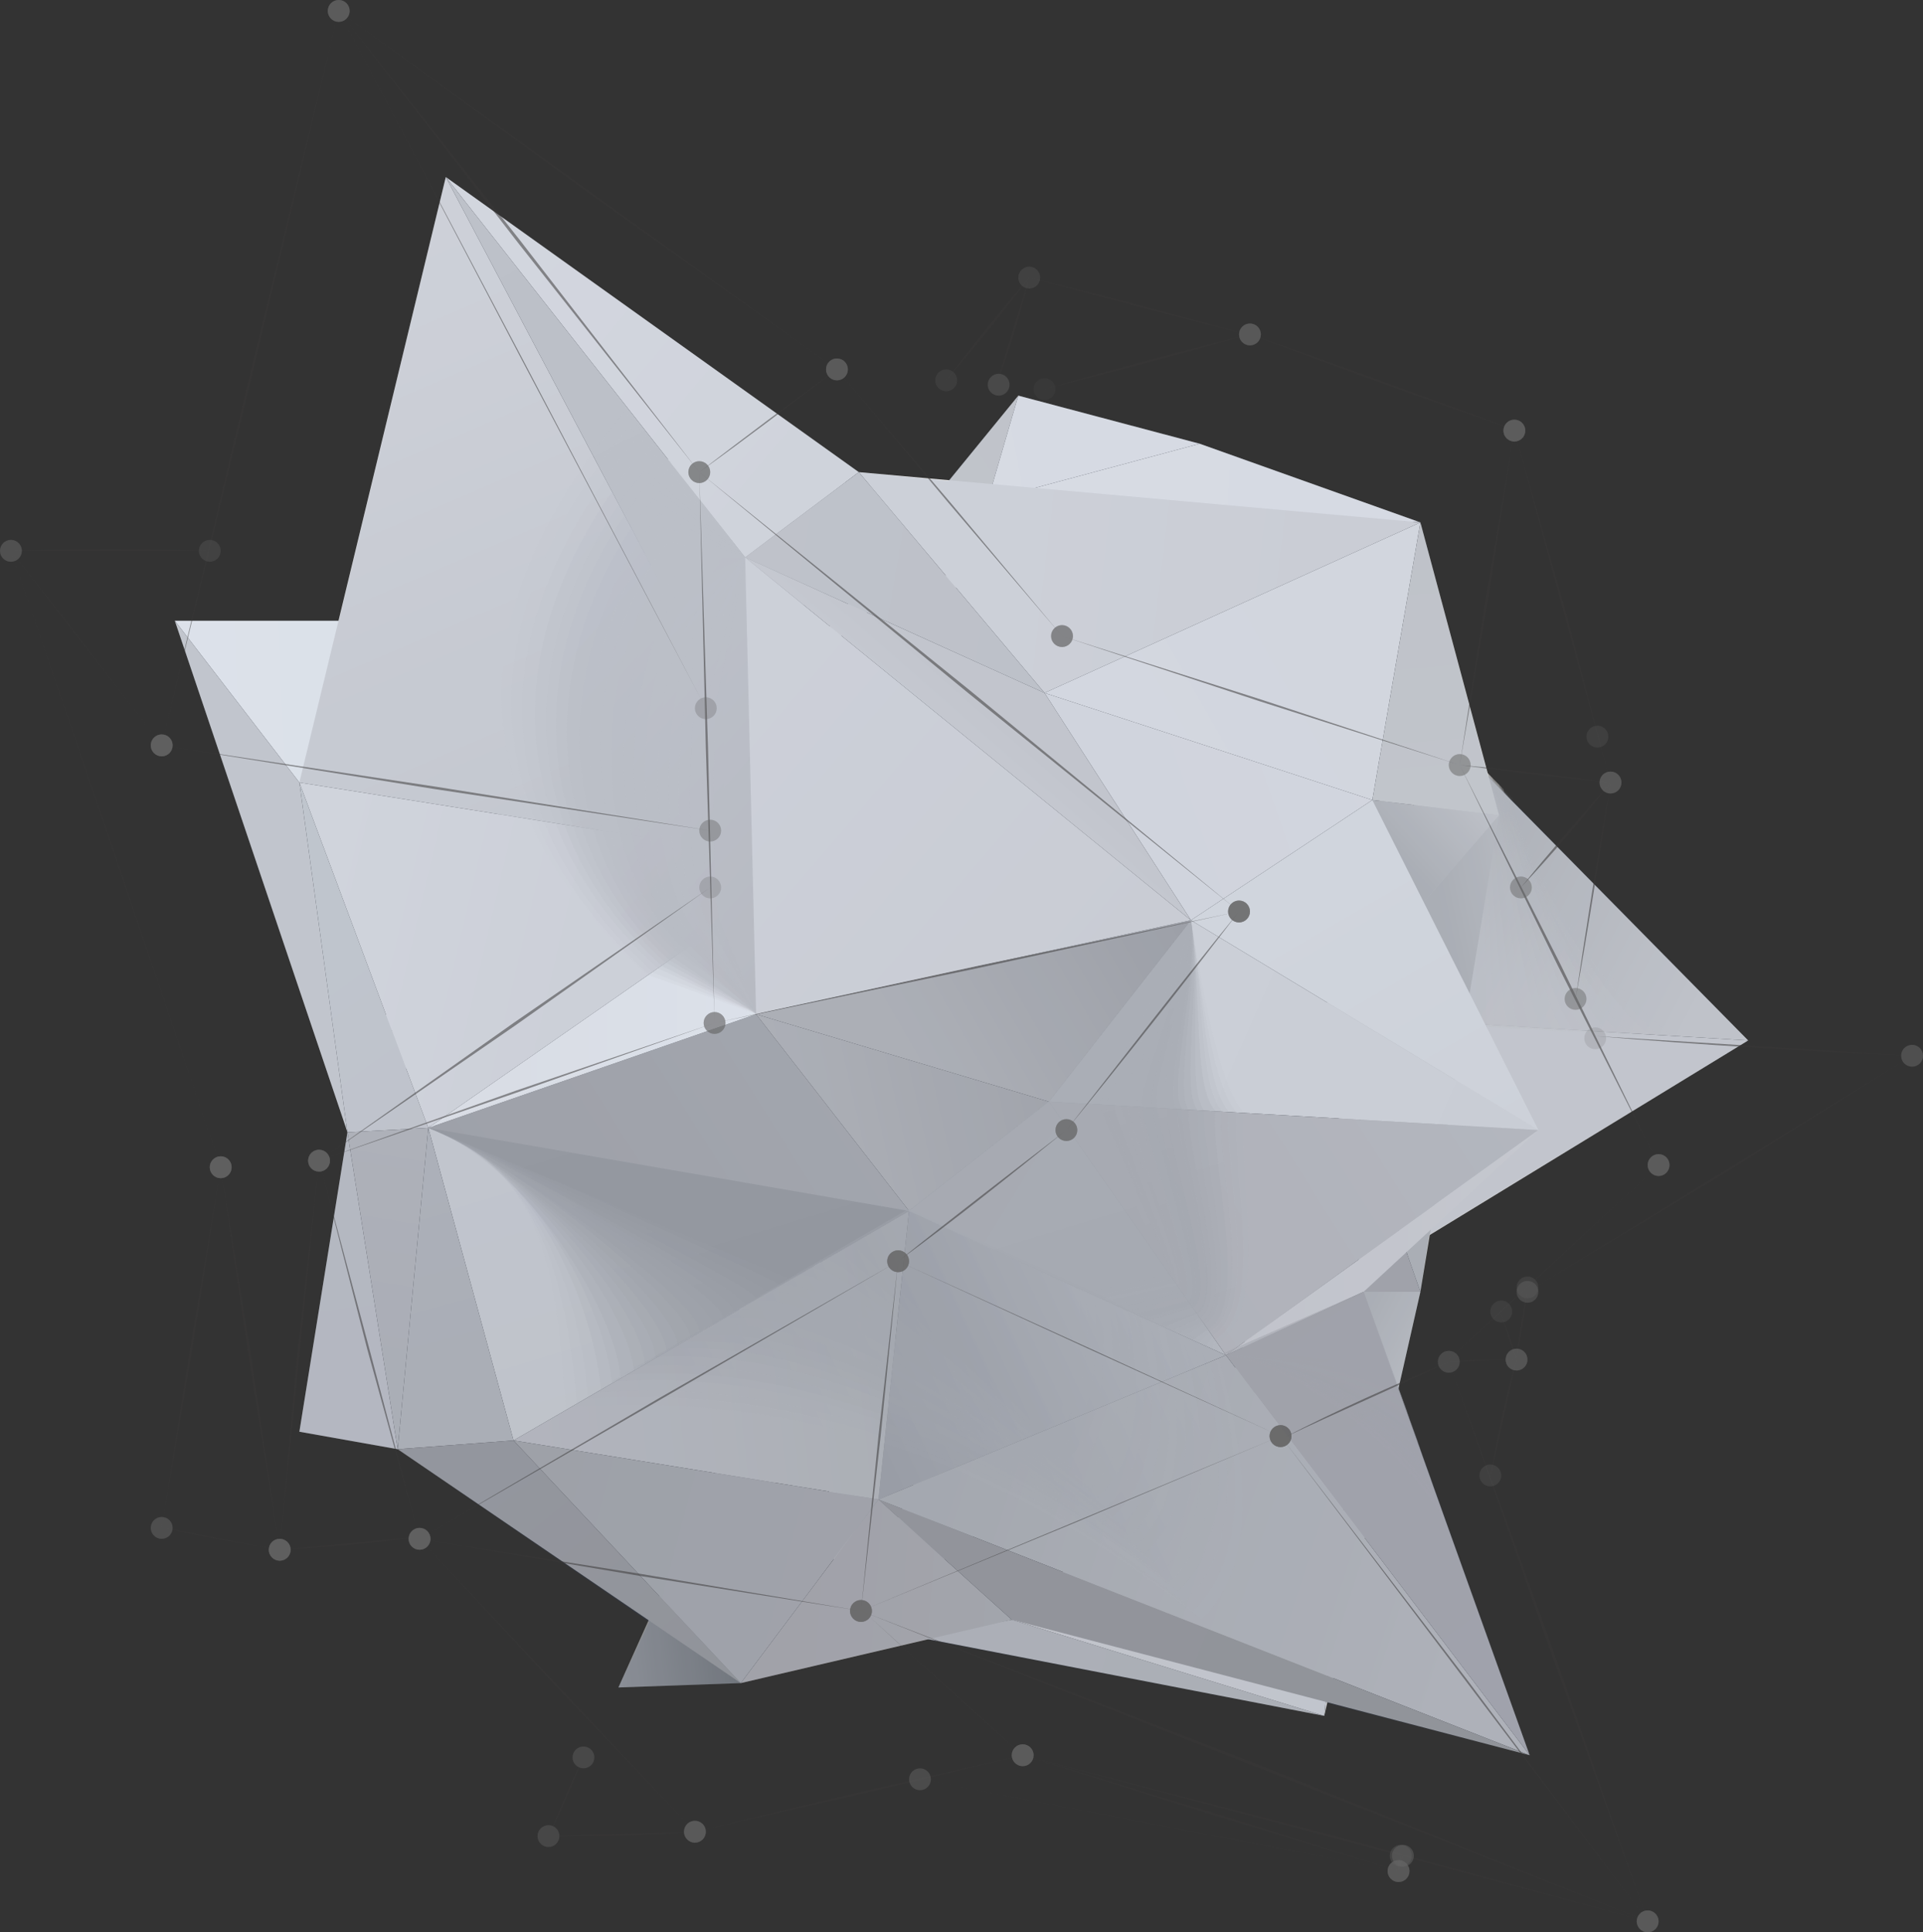 <?xml version="1.0" encoding="utf-8"?>
<!-- Generator: Adobe Illustrator 19.0.0, SVG Export Plug-In . SVG Version: 6.00 Build 0)  -->
<svg version="1.1" id="Layer_1" xmlns="http://www.w3.org/2000/svg" xmlns:xlink="http://www.w3.org/1999/xlink" x="0px" y="0px"
	 viewBox="0 0 88 88.4" style="enable-background:new 0 0 88 88.4;" xml:space="preserve">
<rect x="0" y="0" width="88" height="88.4" fill="#333333" stroke="none"/>
<style type="text/css">
	.st0{fill:url(#SVGID_1_);}
	.st1{fill:url(#SVGID_2_);}
	.st2{fill:url(#SVGID_3_);}
	.st3{fill:url(#SVGID_4_);}
	.st4{fill:url(#SVGID_5_);}
	.st5{fill:url(#SVGID_6_);}
	.st6{opacity:0.8;}
	.st7{opacity:0;fill:url(#SVGID_7_);}
	.st8{opacity:4.761905e-002;fill:url(#SVGID_8_);}
	.st9{opacity:9.523810e-002;fill:url(#SVGID_9_);}
	.st10{opacity:0.143;fill:url(#SVGID_10_);}
	.st11{opacity:0.191;fill:url(#SVGID_11_);}
	.st12{opacity:0.238;fill:url(#SVGID_12_);}
	.st13{opacity:0.286;fill:url(#SVGID_13_);}
	.st14{opacity:0.333;fill:url(#SVGID_14_);}
	.st15{opacity:0.381;fill:url(#SVGID_15_);}
	.st16{opacity:0.429;fill:url(#SVGID_16_);}
	.st17{opacity:0.476;fill:url(#SVGID_17_);}
	.st18{opacity:0.524;fill:url(#SVGID_18_);}
	.st19{opacity:0.571;fill:url(#SVGID_19_);}
	.st20{opacity:0.619;fill:url(#SVGID_20_);}
	.st21{opacity:0.667;fill:url(#SVGID_21_);}
	.st22{opacity:0.714;fill:url(#SVGID_22_);}
	.st23{opacity:0.762;fill:url(#SVGID_23_);}
	.st24{opacity:0.809;fill:url(#SVGID_24_);}
	.st25{opacity:0.857;fill:url(#SVGID_25_);}
	.st26{opacity:0.905;fill:url(#SVGID_26_);}
	.st27{opacity:0.952;fill:url(#SVGID_27_);}
	.st28{fill:url(#SVGID_28_);}
	.st29{fill:url(#SVGID_29_);}
	.st30{fill:url(#SVGID_30_);}
	.st31{fill:url(#SVGID_31_);}
	.st32{fill:url(#SVGID_32_);}
	.st33{fill:url(#SVGID_33_);}
	.st34{fill:url(#SVGID_34_);}
	.st35{fill:url(#SVGID_35_);}
	.st36{fill:url(#SVGID_36_);}
	.st37{fill:url(#SVGID_37_);}
	.st38{fill:url(#SVGID_38_);}
	.st39{fill:url(#SVGID_39_);}
	.st40{fill:url(#SVGID_40_);}
	.st41{fill:url(#SVGID_41_);}
	.st42{fill:url(#SVGID_42_);}
	.st43{fill:url(#SVGID_43_);}
	.st44{fill:url(#SVGID_44_);}
	.st45{fill:url(#SVGID_45_);}
	.st46{fill:url(#SVGID_46_);}
	.st47{fill:url(#SVGID_47_);}
	.st48{fill:url(#SVGID_48_);}
	.st49{fill:url(#SVGID_49_);}
	.st50{fill:url(#SVGID_50_);}
	.st51{fill:url(#SVGID_51_);}
	.st52{fill:url(#SVGID_52_);}
	.st53{fill:url(#SVGID_53_);}
	.st54{fill:url(#SVGID_54_);}
	.st55{fill:url(#SVGID_55_);}
	.st56{fill:url(#SVGID_56_);}
	.st57{fill:url(#SVGID_57_);}
	.st58{fill:url(#SVGID_58_);}
	.st59{fill:url(#SVGID_59_);}
	.st60{fill:url(#SVGID_60_);}
	.st61{fill:url(#SVGID_61_);}
	.st62{fill:url(#SVGID_62_);}
	.st63{fill:url(#SVGID_63_);}
	.st64{opacity:0;fill:url(#SVGID_64_);}
	.st65{opacity:4.761905e-002;fill:url(#SVGID_65_);}
	.st66{opacity:9.523810e-002;fill:url(#SVGID_66_);}
	.st67{opacity:0.143;fill:url(#SVGID_67_);}
	.st68{opacity:0.191;fill:url(#SVGID_68_);}
	.st69{opacity:0.238;fill:url(#SVGID_69_);}
	.st70{opacity:0.286;fill:url(#SVGID_70_);}
	.st71{opacity:0.333;fill:url(#SVGID_71_);}
	.st72{opacity:0.381;fill:url(#SVGID_72_);}
	.st73{opacity:0.429;fill:url(#SVGID_73_);}
	.st74{opacity:0.476;fill:url(#SVGID_74_);}
	.st75{opacity:0.524;fill:url(#SVGID_75_);}
	.st76{opacity:0.571;fill:url(#SVGID_76_);}
	.st77{opacity:0.619;fill:url(#SVGID_77_);}
	.st78{opacity:0.667;fill:url(#SVGID_78_);}
	.st79{opacity:0.714;fill:url(#SVGID_79_);}
	.st80{opacity:0.762;fill:url(#SVGID_80_);}
	.st81{opacity:0.809;fill:url(#SVGID_81_);}
	.st82{opacity:0.857;fill:url(#SVGID_82_);}
	.st83{opacity:0.905;fill:url(#SVGID_83_);}
	.st84{opacity:0.952;fill:url(#SVGID_84_);}
	.st85{fill:url(#SVGID_85_);}
	.st86{fill:url(#SVGID_86_);}
	.st87{fill:url(#SVGID_87_);}
	.st88{fill:url(#SVGID_88_);}
	.st89{fill:url(#SVGID_89_);}
	.st90{fill:url(#SVGID_90_);}
	.st91{fill:url(#SVGID_91_);}
	.st92{fill:url(#SVGID_92_);}
	.st93{fill:url(#SVGID_93_);}
	.st94{fill:url(#SVGID_94_);}
	.st95{opacity:0.5;}
	.st96{opacity:0;fill:url(#SVGID_95_);}
	.st97{opacity:4.761905e-002;fill:url(#SVGID_96_);}
	.st98{opacity:9.523810e-002;fill:url(#SVGID_97_);}
	.st99{opacity:0.143;fill:url(#SVGID_98_);}
	.st100{opacity:0.191;fill:url(#SVGID_99_);}
	.st101{opacity:0.238;fill:url(#SVGID_100_);}
	.st102{opacity:0.286;fill:url(#SVGID_101_);}
	.st103{opacity:0.333;fill:url(#SVGID_102_);}
	.st104{opacity:0.381;fill:url(#SVGID_103_);}
	.st105{opacity:0.429;fill:url(#SVGID_104_);}
	.st106{opacity:0.476;fill:url(#SVGID_105_);}
	.st107{opacity:0.524;fill:url(#SVGID_106_);}
	.st108{opacity:0.571;fill:url(#SVGID_107_);}
	.st109{opacity:0.619;fill:url(#SVGID_108_);}
	.st110{opacity:0.667;fill:url(#SVGID_109_);}
	.st111{opacity:0.714;fill:url(#SVGID_110_);}
	.st112{opacity:0.762;fill:url(#SVGID_111_);}
	.st113{opacity:0.809;fill:url(#SVGID_112_);}
	.st114{opacity:0.857;fill:url(#SVGID_113_);}
	.st115{opacity:0.905;fill:url(#SVGID_114_);}
	.st116{opacity:0.952;fill:url(#SVGID_115_);}
	.st117{fill:url(#SVGID_116_);}
	.st118{fill-rule:evenodd;clip-rule:evenodd;fill:url(#SVGID_117_);}
	.st119{fill:url(#SVGID_118_);}
	.st120{fill:url(#SVGID_119_);}
	.st121{fill:url(#SVGID_120_);}
	.st122{fill:url(#SVGID_121_);}
	.st123{fill:url(#SVGID_122_);}
	.st124{fill:url(#SVGID_123_);}
	.st125{fill:url(#SVGID_124_);}
	.st126{opacity:0;fill:url(#SVGID_125_);}
	.st127{opacity:4.761905e-002;fill:url(#SVGID_126_);}
	.st128{opacity:9.523810e-002;fill:url(#SVGID_127_);}
	.st129{opacity:0.143;fill:url(#SVGID_128_);}
	.st130{opacity:0.191;fill:url(#SVGID_129_);}
	.st131{opacity:0.238;fill:url(#SVGID_130_);}
	.st132{opacity:0.286;fill:url(#SVGID_131_);}
	.st133{opacity:0.333;fill:url(#SVGID_132_);}
	.st134{opacity:0.381;fill:url(#SVGID_133_);}
	.st135{opacity:0.429;fill:url(#SVGID_134_);}
	.st136{opacity:0.476;fill:url(#SVGID_135_);}
	.st137{opacity:0.524;fill:url(#SVGID_136_);}
	.st138{opacity:0.571;fill:url(#SVGID_137_);}
	.st139{opacity:0.619;fill:url(#SVGID_138_);}
	.st140{opacity:0.667;fill:url(#SVGID_139_);}
	.st141{opacity:0.714;fill:url(#SVGID_140_);}
	.st142{opacity:0.762;fill:url(#SVGID_141_);}
	.st143{opacity:0.809;fill:url(#SVGID_142_);}
	.st144{opacity:0.857;fill:url(#SVGID_143_);}
	.st145{opacity:0.905;fill:url(#SVGID_144_);}
	.st146{opacity:0.952;fill:url(#SVGID_145_);}
	.st147{fill:url(#SVGID_146_);}
	.st148{opacity:0.9;}
	.st149{opacity:0;fill:url(#SVGID_147_);}
	.st150{opacity:4.761905e-002;fill:url(#SVGID_148_);}
	.st151{opacity:9.523810e-002;fill:url(#SVGID_149_);}
	.st152{opacity:0.143;fill:url(#SVGID_150_);}
	.st153{opacity:0.191;fill:url(#SVGID_151_);}
	.st154{opacity:0.238;fill:url(#SVGID_152_);}
	.st155{opacity:0.286;fill:url(#SVGID_153_);}
	.st156{opacity:0.333;fill:url(#SVGID_154_);}
	.st157{opacity:0.381;fill:url(#SVGID_155_);}
	.st158{opacity:0.429;fill:url(#SVGID_156_);}
	.st159{opacity:0.476;fill:url(#SVGID_157_);}
	.st160{opacity:0.524;fill:url(#SVGID_158_);}
	.st161{opacity:0.571;fill:url(#SVGID_159_);}
	.st162{opacity:0.619;fill:url(#SVGID_160_);}
	.st163{opacity:0.667;fill:url(#SVGID_161_);}
	.st164{opacity:0.714;fill:url(#SVGID_162_);}
	.st165{opacity:0.762;fill:url(#SVGID_163_);}
	.st166{opacity:0.809;fill:url(#SVGID_164_);}
	.st167{opacity:0.857;fill:url(#SVGID_165_);}
	.st168{opacity:0.905;fill:url(#SVGID_166_);}
	.st169{opacity:0.952;fill:url(#SVGID_167_);}
	.st170{fill:url(#SVGID_168_);}
	.st171{fill:url(#SVGID_169_);}
	.st172{opacity:0;fill:url(#SVGID_170_);}
	.st173{opacity:4.761905e-002;fill:url(#SVGID_171_);}
	.st174{opacity:9.523810e-002;fill:url(#SVGID_172_);}
	.st175{opacity:0.143;fill:url(#SVGID_173_);}
	.st176{opacity:0.191;fill:url(#SVGID_174_);}
	.st177{opacity:0.238;fill:url(#SVGID_175_);}
	.st178{opacity:0.286;fill:url(#SVGID_176_);}
	.st179{opacity:0.333;fill:url(#SVGID_177_);}
	.st180{opacity:0.381;fill:url(#SVGID_178_);}
	.st181{opacity:0.429;fill:url(#SVGID_179_);}
	.st182{opacity:0.476;fill:url(#SVGID_180_);}
	.st183{opacity:0.524;fill:url(#SVGID_181_);}
	.st184{opacity:0.571;fill:url(#SVGID_182_);}
	.st185{opacity:0.619;fill:url(#SVGID_183_);}
	.st186{opacity:0.667;fill:url(#SVGID_184_);}
	.st187{opacity:0.714;fill:url(#SVGID_185_);}
	.st188{opacity:0.762;fill:url(#SVGID_186_);}
	.st189{opacity:0.809;fill:url(#SVGID_187_);}
	.st190{opacity:0.857;fill:url(#SVGID_188_);}
	.st191{opacity:0.905;fill:url(#SVGID_189_);}
	.st192{opacity:0.952;fill:url(#SVGID_190_);}
	.st193{fill:url(#SVGID_191_);}
	.st194{fill:url(#SVGID_192_);}
	.st195{opacity:0.15;fill:#314D80;}
	.st196{opacity:0.53;}
	.st197{fill:#383737;}
	.st198{opacity:0.319;fill:#666666;}
	.st199{opacity:0.388;fill:#666666;}
	.st200{opacity:0.48;fill:#666666;}
	.st201{opacity:0.315;fill:#666666;}
	.st202{opacity:0.473;fill:#666666;}
	.st203{opacity:0.352;fill:#666666;}
	.st204{opacity:0.435;fill:#666666;}
	.st205{opacity:0.256;fill:#666666;}
	.st206{opacity:0.355;fill:#666666;}
	.st207{opacity:0.239;fill:#666666;}
	.st208{opacity:0.257;fill:#666666;}
	.st209{opacity:0.434;fill:#666666;}
	.st210{opacity:0.223;fill:#666666;}
	.st211{opacity:0.451;fill:#666666;}
	.st212{opacity:0.167;fill:#666666;}
	.st213{opacity:0.321;fill:#666666;}
	.st214{opacity:0.293;fill:#666666;}
	.st215{opacity:0.226;fill:#666666;}
	.st216{opacity:0.163;fill:#666666;}
	.st217{opacity:0.425;fill:#666666;}
	.st218{opacity:0.217;fill:#666666;}
	.st219{opacity:0.345;fill:#666666;}
	.st220{opacity:0.149;fill:#666666;}
	.st221{opacity:0.281;fill:#666666;}
	.st222{opacity:0.253;fill:#666666;}
	.st223{opacity:0.424;fill:#666666;}
	.st224{opacity:0.454;fill:#666666;}
	.st225{opacity:0.158;fill:#666666;}
	.st226{opacity:0.2;fill:#666666;}
	.st227{opacity:0.129;fill:#666666;}
	.st228{opacity:0.22;fill:#666666;}
	.st229{opacity:0.34;fill:#666666;}
	.st230{opacity:0.374;fill:#666666;}
	.st231{opacity:0.395;fill:#666666;}
	.st232{opacity:0.382;fill:#666666;}
	.st233{opacity:0.38;fill:#666666;}
	.st234{opacity:0.377;fill:#666666;}
	.st235{opacity:0.288;fill:#666666;}
	.st236{opacity:0.469;fill:#666666;}
	.st237{opacity:0.261;fill:#666666;}
	.st238{opacity:0.138;fill:#666666;}
	.st239{opacity:0.264;fill:#666666;}
	.st240{opacity:0.326;fill:#666666;}
	.st241{opacity:0.261;fill:#666666;}
	.st242{opacity:0.37;fill:#666666;}
	.st243{opacity:0.214;fill:#666666;}
	.st244{opacity:0.421;fill:#666666;}
	.st245{opacity:0.388;fill:#666666;}
	.st246{opacity:0.249;fill:#666666;}
	.st247{opacity:0.382;fill:#666666;}
	.st248{opacity:0.309;fill:#666666;}
	.st249{opacity:0.435;fill:#666666;}
	.st250{opacity:0.18;fill:#666666;}
	.st251{opacity:0.384;fill:#666666;}
	.st252{opacity:0.225;fill:#666666;}
	.st253{opacity:0.261;fill:#666666;}
	.st254{opacity:0.428;fill:#666666;}
	.st255{opacity:0.187;fill:#666666;}
	.st256{opacity:0.114;fill:#666666;}
	.st257{opacity:0.117;fill:#666666;}
	.st258{opacity:0.192;fill:#666666;}
	.st259{opacity:0.405;fill:#666666;}
	.st260{opacity:0.344;fill:#666666;}
	.st261{opacity:0.175;fill:#666666;}
	.st262{opacity:0.339;fill:#666666;}
	.st263{opacity:0.401;fill:#666666;}
	.st264{opacity:0.361;fill:#666666;}
	.st265{opacity:0.162;fill:#666666;}
	.st266{opacity:0.137;fill:#666666;}
	.st267{opacity:0.272;fill:#666666;}
	.st268{opacity:0.41;fill:#666666;}
	.st269{opacity:0.331;fill:#666666;}
	.st270{opacity:0.156;fill:#666666;}
	.st271{opacity:0.308;fill:#666666;}
	.st272{opacity:0.24;fill:#666666;}
	.st273{opacity:0.155;fill:#666666;}
	.st274{opacity:0.209;fill:#666666;}
	.st275{opacity:0.426;fill:#666666;}
	.st276{opacity:0.313;fill:#666666;}
	.st277{opacity:0.386;fill:#666666;}
	.st278{opacity:0.215;fill:#666666;}
	.st279{opacity:0.209;fill:#666666;}
	.st280{opacity:0.247;fill:#666666;}
	.st281{opacity:0.303;fill:#666666;}
	.st282{opacity:0.133;fill:#666666;}
	.st283{opacity:0.453;fill:#666666;}
	.st284{opacity:0.372;fill:#666666;}
	.st285{opacity:0.177;fill:#666666;}
	.st286{opacity:0.1;fill:#666666;}
	.st287{opacity:0.218;fill:#666666;}
	.st288{opacity:0.276;fill:#666666;}
	.st289{opacity:0.118;fill:#666666;}
	.st290{opacity:0.171;fill:#666666;}
	.st291{opacity:0.251;fill:#666666;}
	.st292{opacity:0.153;fill:#666666;}
	.st293{opacity:0.5;fill:#666666;}
	.st294{opacity:0.38;fill:#666666;}
	.st295{opacity:0.486;fill:#666666;}
	.st296{opacity:0.3;fill:#666666;}
	.st297{opacity:0.42;fill:#666666;}
	.st298{opacity:0.123;fill:#666666;}
	.st299{opacity:0.407;fill:#666666;}
	.st300{opacity:0.463;fill:#666666;}
	.st301{opacity:0.489;fill:#666666;}
	.st302{opacity:0.323;fill:#666666;}
	.st303{opacity:0.438;fill:#666666;}
	.st304{opacity:0.217;fill:#666666;}
	.st305{opacity:0.466;fill:#666666;}
	.st306{opacity:0.113;fill:#666666;}
	.st307{opacity:0.212;fill:#666666;}
	.st308{opacity:0.298;fill:#666666;}
	.st309{opacity:0.27;fill:#666666;}
	.st310{opacity:0.214;fill:#666666;}
	.st311{opacity:0.304;fill:#666666;}
	.st312{opacity:0.278;fill:#666666;}
	.st313{opacity:0.109;fill:#666666;}
	.st314{opacity:0.216;fill:#666666;}
	.st315{opacity:0.263;fill:#666666;}
	.st316{opacity:0.249;fill:#666666;}
	.st317{opacity:0.431;fill:#666666;}
	.st318{opacity:0.197;fill:#666666;}
	.st319{opacity:0.341;fill:#666666;}
	.st320{opacity:0.473;fill:#666666;}
	.st321{opacity:0.209;fill:#666666;}
	.st322{opacity:0.12;fill:#666666;}
	.st323{opacity:0.27;fill:#666666;}
	.st324{opacity:0.371;fill:#666666;}
	.st325{opacity:0.398;fill:#666666;}
	.st326{opacity:0.461;fill:#666666;}
	.st327{opacity:0.421;fill:#666666;}
	.st328{opacity:0.106;fill:#666666;}
	.st329{opacity:0.199;fill:#666666;}
	.st330{opacity:0.472;fill:#666666;}
	.st331{opacity:0.419;fill:#666666;}
	.st332{opacity:0.204;fill:#666666;}
	.st333{opacity:0.246;fill:#666666;}
	.st334{opacity:0.102;fill:#666666;}
	.st335{opacity:0.378;fill:#666666;}
	.st336{opacity:0.111;fill:#666666;}
	.st337{opacity:0.218;fill:#666666;}
	.st338{opacity:0.107;fill:#666666;}
	.st339{opacity:0.327;fill:#666666;}
	.st340{opacity:0.349;fill:#666666;}
	.st341{opacity:0.233;fill:#666666;}
	.st342{opacity:0.478;fill:#666666;}
</style>
<g>
	<g id="Shade">
		<linearGradient id="SVGID_1_" gradientUnits="userSpaceOnUse" x1="54.995" y1="61.823" x2="65.112" y2="61.823">
			<stop  offset="0" style="stop-color:#FFFFFF"/>
			<stop  offset="1" style="stop-color:#000000"/>
		</linearGradient>
		<polygon class="st0" points="65.1,56.7 55,66.9 57.7,59.3 		"/>
		<linearGradient id="SVGID_2_" gradientUnits="userSpaceOnUse" x1="38.438" y1="69.576" x2="49.487" y2="69.576">
			<stop  offset="0" style="stop-color:#FFFFFF"/>
			<stop  offset="1" style="stop-color:#000000"/>
		</linearGradient>
		<polygon class="st1" points="38.4,75.1 43.6,64.1 49.5,66.4 		"/>
		<linearGradient id="SVGID_3_" gradientUnits="userSpaceOnUse" x1="16.594" y1="42.57" x2="28.334" y2="42.57">
			<stop  offset="0" style="stop-color:#FFFFFF"/>
			<stop  offset="1" style="stop-color:#000000"/>
		</linearGradient>
		<polygon class="st2" points="16.6,48.3 23.1,36.8 28.3,38.2 		"/>
		<linearGradient id="SVGID_4_" gradientUnits="userSpaceOnUse" x1="23.117" y1="35.256" x2="34.965" y2="35.256">
			<stop  offset="0" style="stop-color:#FFFFFF"/>
			<stop  offset="1" style="stop-color:#000000"/>
		</linearGradient>
		<polygon class="st3" points="23.1,36.8 35,32.3 28.3,38.2 		"/>
		<linearGradient id="SVGID_5_" gradientUnits="userSpaceOnUse" x1="82.265" y1="48.643" x2="64.582" y2="51.435">
			<stop  offset="0" style="stop-color:#DCDBDA"/>
			<stop  offset="1" style="stop-color:#DCDBDA"/>
		</linearGradient>
		<polygon class="st4" points="65.1,56.7 61.8,46.5 80,47.6 		"/>
		<linearGradient id="SVGID_6_" gradientUnits="userSpaceOnUse" x1="77.318" y1="46.868" x2="63.158" y2="39.513">
			<stop  offset="0" style="stop-color:#D8D7D6"/>
			<stop  offset="1" style="stop-color:#BFBFBE"/>
		</linearGradient>
		<polygon class="st5" points="61.8,46.5 65.8,33.2 80,47.6 		"/>
		<g class="st6">
			<linearGradient id="SVGID_7_" gradientUnits="userSpaceOnUse" x1="75.269" y1="45.804" x2="63.089" y2="39.477">
				<stop  offset="0" style="stop-color:#D8D7D6"/>
				<stop  offset="1" style="stop-color:#BFBFBE"/>
			</linearGradient>
			<path class="st7" d="M61.8,46.5l4.1-13.3l3.4,3.4c1,4.8,6,9.8,7.9,10.9L61.8,46.5z"/>
			<linearGradient id="SVGID_8_" gradientUnits="userSpaceOnUse" x1="74.918" y1="45.622" x2="63.077" y2="39.471">
				<stop  offset="0" style="stop-color:#D8D7D6"/>
				<stop  offset="1" style="stop-color:#BFBFBE"/>
			</linearGradient>
			<path class="st8" d="M61.8,46.5l4.1-13.3l3.3,3.3c1,4.6,5.7,9.9,7.4,10.9L61.8,46.5z"/>
			<linearGradient id="SVGID_9_" gradientUnits="userSpaceOnUse" x1="74.568" y1="45.44" x2="63.065" y2="39.465">
				<stop  offset="0" style="stop-color:#D8D7D6"/>
				<stop  offset="1" style="stop-color:#BFBFBE"/>
			</linearGradient>
			<path class="st9" d="M61.8,46.5l4.1-13.3l3.2,3.3c0.9,4.3,5.4,10,7,11L61.8,46.5z"/>
			<linearGradient id="SVGID_10_" gradientUnits="userSpaceOnUse" x1="74.217" y1="45.258" x2="63.053" y2="39.459">
				<stop  offset="0" style="stop-color:#D8D7D6"/>
				<stop  offset="1" style="stop-color:#BFBFBE"/>
			</linearGradient>
			<path class="st10" d="M61.8,46.5l4.1-13.3l3.1,3.2c0.9,4.1,5,10.1,6.6,11L61.8,46.5z"/>
			<linearGradient id="SVGID_11_" gradientUnits="userSpaceOnUse" x1="73.867" y1="45.075" x2="63.042" y2="39.452">
				<stop  offset="0" style="stop-color:#D8D7D6"/>
				<stop  offset="1" style="stop-color:#BFBFBE"/>
			</linearGradient>
			<path class="st11" d="M61.8,46.5l4.1-13.3l3,3.1c0.8,3.9,4.7,10.2,6.2,11.1L61.8,46.5z"/>
			<linearGradient id="SVGID_12_" gradientUnits="userSpaceOnUse" x1="73.516" y1="44.893" x2="63.03" y2="39.446">
				<stop  offset="0" style="stop-color:#D8D7D6"/>
				<stop  offset="1" style="stop-color:#BFBFBE"/>
			</linearGradient>
			<path class="st12" d="M61.8,46.5l4.1-13.3l2.9,3c0.8,3.7,4.4,10.3,5.8,11.1L61.8,46.5z"/>
			<linearGradient id="SVGID_13_" gradientUnits="userSpaceOnUse" x1="73.165" y1="44.711" x2="63.018" y2="39.44">
				<stop  offset="0" style="stop-color:#D8D7D6"/>
				<stop  offset="1" style="stop-color:#BFBFBE"/>
			</linearGradient>
			<path class="st13" d="M61.8,46.5l4.1-13.3l2.9,2.9c0.7,3.4,4,10.4,5.4,11.2L61.8,46.5z"/>
			<linearGradient id="SVGID_14_" gradientUnits="userSpaceOnUse" x1="72.815" y1="44.529" x2="63.006" y2="39.434">
				<stop  offset="0" style="stop-color:#D8D7D6"/>
				<stop  offset="1" style="stop-color:#BFBFBE"/>
			</linearGradient>
			<path class="st14" d="M61.8,46.5l4.1-13.3l2.8,2.8c0.7,3.2,3.7,10.5,4.9,11.2L61.8,46.5z"/>
			<linearGradient id="SVGID_15_" gradientUnits="userSpaceOnUse" x1="72.464" y1="44.347" x2="62.994" y2="39.428">
				<stop  offset="0" style="stop-color:#D8D7D6"/>
				<stop  offset="1" style="stop-color:#BFBFBE"/>
			</linearGradient>
			<path class="st15" d="M61.8,46.5l4.1-13.3l2.7,2.7c0.6,3,3.4,10.6,4.5,11.3L61.8,46.5z"/>
			<linearGradient id="SVGID_16_" gradientUnits="userSpaceOnUse" x1="72.114" y1="44.165" x2="62.983" y2="39.422">
				<stop  offset="0" style="stop-color:#D8D7D6"/>
				<stop  offset="1" style="stop-color:#BFBFBE"/>
			</linearGradient>
			<path class="st16" d="M61.8,46.5l4.1-13.3l2.6,2.7c0.6,2.7,3,10.7,4.1,11.3L61.8,46.5z"/>
			<linearGradient id="SVGID_17_" gradientUnits="userSpaceOnUse" x1="71.763" y1="43.983" x2="62.971" y2="39.416">
				<stop  offset="0" style="stop-color:#D8D7D6"/>
				<stop  offset="1" style="stop-color:#BFBFBE"/>
			</linearGradient>
			<path class="st17" d="M61.8,46.5l4.1-13.3l2.5,2.6c0.5,2.5,2.7,10.8,3.7,11.4L61.8,46.5z"/>
			<linearGradient id="SVGID_18_" gradientUnits="userSpaceOnUse" x1="71.412" y1="43.8" x2="62.959" y2="39.409">
				<stop  offset="0" style="stop-color:#D8D7D6"/>
				<stop  offset="1" style="stop-color:#BFBFBE"/>
			</linearGradient>
			<path class="st18" d="M61.8,46.5l4.1-13.3l2.4,2.5c0.5,2.3,2.4,10.9,3.3,11.5L61.8,46.5z"/>
			<linearGradient id="SVGID_19_" gradientUnits="userSpaceOnUse" x1="71.062" y1="43.618" x2="62.947" y2="39.403">
				<stop  offset="0" style="stop-color:#D8D7D6"/>
				<stop  offset="1" style="stop-color:#BFBFBE"/>
			</linearGradient>
			<path class="st19" d="M61.8,46.5l4.1-13.3l2.4,2.4c0.4,2.1,2,11,2.8,11.5L61.8,46.5z"/>
			<linearGradient id="SVGID_20_" gradientUnits="userSpaceOnUse" x1="70.711" y1="43.436" x2="62.935" y2="39.397">
				<stop  offset="0" style="stop-color:#D8D7D6"/>
				<stop  offset="1" style="stop-color:#BFBFBE"/>
			</linearGradient>
			<path class="st20" d="M61.8,46.5l4.1-13.3l2.3,2.3c0.4,1.8,1.7,11.1,2.4,11.6L61.8,46.5z"/>
			<linearGradient id="SVGID_21_" gradientUnits="userSpaceOnUse" x1="70.361" y1="43.254" x2="62.923" y2="39.391">
				<stop  offset="0" style="stop-color:#D8D7D6"/>
				<stop  offset="1" style="stop-color:#BFBFBE"/>
			</linearGradient>
			<path class="st21" d="M61.8,46.5l4.1-13.3l2.2,2.2c0.3,1.6,1.4,11.3,2,11.6L61.8,46.5z"/>
			<linearGradient id="SVGID_22_" gradientUnits="userSpaceOnUse" x1="70.01" y1="43.072" x2="62.912" y2="39.385">
				<stop  offset="0" style="stop-color:#D8D7D6"/>
				<stop  offset="1" style="stop-color:#BFBFBE"/>
			</linearGradient>
			<path class="st22" d="M61.8,46.5l4.1-13.3l2.1,2.2c0.3,1.4,1,11.4,1.6,11.7L61.8,46.5z"/>
			<linearGradient id="SVGID_23_" gradientUnits="userSpaceOnUse" x1="69.659" y1="42.89" x2="62.9" y2="39.379">
				<stop  offset="0" style="stop-color:#D8D7D6"/>
				<stop  offset="1" style="stop-color:#BFBFBE"/>
			</linearGradient>
			<path class="st23" d="M61.8,46.5l4.1-13.3l2,2.1c0.2,1.1,0.7,11.5,1.2,11.7L61.8,46.5z"/>
			<linearGradient id="SVGID_24_" gradientUnits="userSpaceOnUse" x1="69.309" y1="42.708" x2="62.888" y2="39.373">
				<stop  offset="0" style="stop-color:#D8D7D6"/>
				<stop  offset="1" style="stop-color:#BFBFBE"/>
			</linearGradient>
			<path class="st24" d="M61.8,46.5l4.1-13.3l1.9,2c0.2,0.9,0.4,11.6,0.7,11.8L61.8,46.5z"/>
			<linearGradient id="SVGID_25_" gradientUnits="userSpaceOnUse" x1="68.958" y1="42.526" x2="62.876" y2="39.366">
				<stop  offset="0" style="stop-color:#D8D7D6"/>
				<stop  offset="1" style="stop-color:#BFBFBE"/>
			</linearGradient>
			<path class="st25" d="M61.8,46.5l4.1-13.3l1.9,1.9c0.1,0.7,0.1,11.7,0.3,11.8L61.8,46.5z"/>
			<linearGradient id="SVGID_26_" gradientUnits="userSpaceOnUse" x1="68.607" y1="42.343" x2="62.864" y2="39.36">
				<stop  offset="0" style="stop-color:#D8D7D6"/>
				<stop  offset="1" style="stop-color:#BFBFBE"/>
			</linearGradient>
			<path class="st26" d="M61.8,46.5l4.1-13.3l1.8,1.8c0.1,0.5-0.3,11.8-0.1,11.9L61.8,46.5z"/>
			<linearGradient id="SVGID_27_" gradientUnits="userSpaceOnUse" x1="68.257" y1="42.161" x2="62.853" y2="39.354">
				<stop  offset="0" style="stop-color:#D8D7D6"/>
				<stop  offset="1" style="stop-color:#BFBFBE"/>
			</linearGradient>
			<path class="st27" d="M61.8,46.5l4.1-13.3l1.7,1.7c0,0.2-0.6,11.9-0.5,11.9L61.8,46.5z"/>
			<linearGradient id="SVGID_28_" gradientUnits="userSpaceOnUse" x1="67.906" y1="41.979" x2="62.841" y2="39.348">
				<stop  offset="0" style="stop-color:#D8D7D6"/>
				<stop  offset="1" style="stop-color:#BFBFBE"/>
			</linearGradient>
			<polygon class="st28" points="61.8,46.5 65.8,33.2 67.4,34.8 66.5,46.8 			"/>
		</g>
		<linearGradient id="SVGID_29_" gradientUnits="userSpaceOnUse" x1="37.224" y1="66.233" x2="43.612" y2="66.233">
			<stop  offset="0" style="stop-color:#FFFFFF"/>
			<stop  offset="1" style="stop-color:#000000"/>
		</linearGradient>
		<polygon class="st29" points="43.6,64.1 38.4,75.1 37.2,57.4 		"/>
		<linearGradient id="SVGID_30_" gradientUnits="userSpaceOnUse" x1="32.812" y1="65.759" x2="38.438" y2="65.759">
			<stop  offset="0" style="stop-color:#FFFFFF"/>
			<stop  offset="1" style="stop-color:#000000"/>
		</linearGradient>
		<polygon class="st30" points="32.8,56.4 37.2,57.4 38.4,75.1 		"/>
		<linearGradient id="SVGID_31_" gradientUnits="userSpaceOnUse" x1="53.122" y1="17.346" x2="38.231" y2="26.839">
			<stop  offset="0" style="stop-color:#D8D7D6"/>
			<stop  offset="1" style="stop-color:#DADAD8"/>
		</linearGradient>
		<polygon class="st31" points="46.6,18.1 45.2,22.9 35,32.3 		"/>
		<linearGradient id="SVGID_32_" gradientUnits="userSpaceOnUse" x1="61.756" y1="52.787" x2="65.112" y2="52.787">
			<stop  offset="0" style="stop-color:#FFFFFF"/>
			<stop  offset="1" style="stop-color:#000000"/>
		</linearGradient>
		<polygon class="st32" points="65.1,56.7 65,59.1 61.8,46.5 		"/>
		<linearGradient id="SVGID_33_" gradientUnits="userSpaceOnUse" x1="58.148" y1="18.14" x2="42.514" y2="21.118">
			<stop  offset="0" style="stop-color:#F2F2F4"/>
			<stop  offset="1" style="stop-color:#F4F4F5"/>
		</linearGradient>
		<polygon class="st33" points="45.2,22.9 46.6,18.1 54.9,20.3 		"/>
		<linearGradient id="SVGID_34_" gradientUnits="userSpaceOnUse" x1="30.35" y1="23.967" x2="45.158" y2="23.967">
			<stop  offset="0" style="stop-color:#FFFFFF"/>
			<stop  offset="1" style="stop-color:#000000"/>
		</linearGradient>
		<polygon class="st34" points="42.9,27 30.4,21 45.2,22.9 		"/>
		<linearGradient id="SVGID_35_" gradientUnits="userSpaceOnUse" x1="15.928" y1="44.98" x2="28.334" y2="44.98">
			<stop  offset="0" style="stop-color:#FFFFFF"/>
			<stop  offset="1" style="stop-color:#000000"/>
		</linearGradient>
		<polygon class="st35" points="28.3,38.2 15.9,51.8 16.6,48.3 		"/>
		<linearGradient id="SVGID_36_" gradientUnits="userSpaceOnUse" x1="28.334" y1="29.561" x2="30.35" y2="29.561">
			<stop  offset="0" style="stop-color:#FFFFFF"/>
			<stop  offset="1" style="stop-color:#000000"/>
		</linearGradient>
		<polygon class="st36" points="30.1,28.4 28.3,38.2 30.4,21 		"/>
		<linearGradient id="SVGID_37_" gradientUnits="userSpaceOnUse" x1="30.1" y1="24.69" x2="42.853" y2="24.69">
			<stop  offset="0" style="stop-color:#FFFFFF"/>
			<stop  offset="1" style="stop-color:#000000"/>
		</linearGradient>
		<polygon class="st37" points="30.1,28.4 30.4,21 42.9,27 		"/>
		<linearGradient id="SVGID_38_" gradientUnits="userSpaceOnUse" x1="27.299" y1="68.056" x2="32.697" y2="67.497">
			<stop  offset="2.666670e-003" style="stop-color:#9B9B9B"/>
			<stop  offset="1" style="stop-color:#7E7F7E"/>
		</linearGradient>
		<polygon class="st38" points="28.3,77.2 37.2,57.4 33.9,77 		"/>
		<linearGradient id="SVGID_39_" gradientUnits="userSpaceOnUse" x1="43.564" y1="74.359" x2="57.546" y2="77.379">
			<stop  offset="0" style="stop-color:#C2C1C1"/>
			<stop  offset="1" style="stop-color:#C1C1C0"/>
		</linearGradient>
		<polygon class="st39" points="42,74.9 46.3,74.1 60.6,78.5 		"/>
		<linearGradient id="SVGID_40_" gradientUnits="userSpaceOnUse" x1="48.302" y1="65.09" x2="64.711" y2="69.705">
			<stop  offset="0" style="stop-color:#DAD8D7"/>
			<stop  offset="1" style="stop-color:#DBDADA"/>
		</linearGradient>
		<polygon class="st40" points="62.4,59.1 60.6,78.5 46.3,74.1 		"/>
		<linearGradient id="SVGID_41_" gradientUnits="userSpaceOnUse" x1="64.092" y1="69.439" x2="58.762" y2="66.67">
			<stop  offset="0" style="stop-color:#D8D7D6"/>
			<stop  offset="1" style="stop-color:#BFBFBE"/>
		</linearGradient>
		<polygon class="st41" points="60.6,78.5 62.4,59.1 65,59.1 		"/>
		<linearGradient id="SVGID_42_" gradientUnits="userSpaceOnUse" x1="60.411" y1="47.875" x2="64.299" y2="61.029">
			<stop  offset="0" style="stop-color:#B4B2B4"/>
			<stop  offset="1" style="stop-color:#B4B2B2"/>
		</linearGradient>
		<polygon class="st42" points="60.6,46.5 65,59.1 62.4,59.1 		"/>
		<linearGradient id="SVGID_43_" gradientUnits="userSpaceOnUse" x1="73.587" y1="46.746" x2="67.215" y2="48.083">
			<stop  offset="0" style="stop-color:#D8D7D6"/>
			<stop  offset="1" style="stop-color:#BFBFBE"/>
		</linearGradient>
		<polygon class="st43" points="65,59.1 60.6,46.5 68.6,37.3 		"/>
		<linearGradient id="SVGID_44_" gradientUnits="userSpaceOnUse" x1="61.756" y1="35.212" x2="65.827" y2="35.212">
			<stop  offset="0" style="stop-color:#FFFFFF"/>
			<stop  offset="1" style="stop-color:#000000"/>
		</linearGradient>
		<polygon class="st44" points="65,23.9 65.8,33.2 61.8,46.5 		"/>
		<linearGradient id="SVGID_45_" gradientUnits="userSpaceOnUse" x1="68.953" y1="22.488" x2="52.014" y2="21.743">
			<stop  offset="0" style="stop-color:#F2F2F4"/>
			<stop  offset="1" style="stop-color:#F4F4F5"/>
		</linearGradient>
		<polygon class="st45" points="54.9,20.3 65,23.9 45.2,22.9 		"/>
		<linearGradient id="SVGID_46_" gradientUnits="userSpaceOnUse" x1="42.853" y1="24.923" x2="64.971" y2="24.923">
			<stop  offset="0" style="stop-color:#FFFFFF"/>
			<stop  offset="1" style="stop-color:#000000"/>
		</linearGradient>
		<polygon class="st46" points="42.9,27 45.2,22.9 65,23.9 		"/>
		<linearGradient id="SVGID_47_" gradientUnits="userSpaceOnUse" x1="14.506" y1="53.592" x2="15.995" y2="66.249">
			<stop  offset="0" style="stop-color:#CBCBCD"/>
			<stop  offset="1" style="stop-color:#CBCACC"/>
		</linearGradient>
		<polygon class="st47" points="18.2,66.3 13.7,65.5 15.9,51.8 		"/>
		<linearGradient id="SVGID_48_" gradientUnits="userSpaceOnUse" x1="8.877" y1="32.214" x2="32.952" y2="31.221">
			<stop  offset="0" style="stop-color:#FAFCFD"/>
			<stop  offset="1" style="stop-color:#F7F7F7"/>
		</linearGradient>
		<polygon class="st48" points="13.7,35.8 8,28.4 30.1,28.4 		"/>
		<linearGradient id="SVGID_49_" gradientUnits="userSpaceOnUse" x1="5.707" y1="29.957" x2="11.885" y2="39.337">
			<stop  offset="0" style="stop-color:#DBDBDB"/>
			<stop  offset="1" style="stop-color:#DADADA"/>
		</linearGradient>
		<polygon class="st49" points="13.7,35.8 15.9,51.8 8,28.4 		"/>
		<linearGradient id="SVGID_50_" gradientUnits="userSpaceOnUse" x1="39.802" y1="25.861" x2="60.898" y2="28.343">
			<stop  offset="0" style="stop-color:#E8E8E8"/>
			<stop  offset="1" style="stop-color:#E5E4E4"/>
		</linearGradient>
		<polygon class="st50" points="65,23.9 47.8,31.7 39.3,21.6 		"/>
		<linearGradient id="SVGID_51_" gradientUnits="userSpaceOnUse" x1="67.832" y1="36.112" x2="64.056" y2="39.495">
			<stop  offset="0" style="stop-color:#D8D7D6"/>
			<stop  offset="1" style="stop-color:#BFBFBE"/>
		</linearGradient>
		<polygon class="st51" points="60.6,46.5 62.8,36.6 68.6,37.3 		"/>
		<linearGradient id="SVGID_52_" gradientUnits="userSpaceOnUse" x1="65.8" y1="28.23" x2="52.646" y2="35.676">
			<stop  offset="5.333330e-003" style="stop-color:#EEEEEE"/>
			<stop  offset="1" style="stop-color:#F0F0F1"/>
		</linearGradient>
		<polygon class="st52" points="47.8,31.7 65,23.9 62.8,36.6 		"/>
		<linearGradient id="SVGID_53_" gradientUnits="userSpaceOnUse" x1="64.505" y1="23.85" x2="65.746" y2="37.253">
			<stop  offset="0" style="stop-color:#D8D7D6"/>
			<stop  offset="1" style="stop-color:#DADAD8"/>
		</linearGradient>
		<polygon class="st53" points="68.6,37.3 62.8,36.6 65,23.9 		"/>
		<linearGradient id="SVGID_54_" gradientUnits="userSpaceOnUse" x1="14.613" y1="12.616" x2="27.085" y2="41.653">
			<stop  offset="0" style="stop-color:#E9E8E8"/>
			<stop  offset="1" style="stop-color:#DCDCDC"/>
		</linearGradient>
		<polygon class="st54" points="37,39.5 13.7,35.8 20.4,8.1 		"/>
		<linearGradient id="SVGID_55_" gradientUnits="userSpaceOnUse" x1="21.043" y1="52.396" x2="14.714" y2="43.647">
			<stop  offset="0" style="stop-color:#D8D7D8"/>
			<stop  offset="1" style="stop-color:#D8DADA"/>
		</linearGradient>
		<polygon class="st55" points="15.9,51.8 13.7,35.8 19.6,51.6 		"/>
		<linearGradient id="SVGID_56_" gradientUnits="userSpaceOnUse" x1="18.285" y1="51.497" x2="16.424" y2="62.851">
			<stop  offset="0" style="stop-color:#C4C3C3"/>
			<stop  offset="1" style="stop-color:#C0BFC0"/>
		</linearGradient>
		<polygon class="st56" points="15.9,51.8 19.6,51.6 18.2,66.3 		"/>
		<linearGradient id="SVGID_57_" gradientUnits="userSpaceOnUse" x1="14.022" y1="42.176" x2="33.194" y2="46.644">
			<stop  offset="0" style="stop-color:#ECECEC"/>
			<stop  offset="1" style="stop-color:#E6E5E6"/>
		</linearGradient>
		<polygon class="st57" points="37,39.5 19.6,51.6 13.7,35.8 		"/>
		<linearGradient id="SVGID_58_" gradientUnits="userSpaceOnUse" x1="46.351" y1="73.503" x2="36.3" y2="72.759">
			<stop  offset="0" style="stop-color:#B6B5B4"/>
			<stop  offset="1" style="stop-color:#B5B1B0"/>
		</linearGradient>
		<polygon class="st58" points="33.9,77 40.2,68.6 46.3,74.1 		"/>
		<linearGradient id="SVGID_59_" gradientUnits="userSpaceOnUse" x1="55.306" y1="55.646" x2="38.739" y2="63.463">
			<stop  offset="0" style="stop-color:#C2C2C2"/>
			<stop  offset="1" style="stop-color:#ACACAD"/>
		</linearGradient>
		<polygon class="st59" points="40.2,68.6 41.6,55.4 56.1,62 		"/>
		<linearGradient id="SVGID_60_" gradientUnits="userSpaceOnUse" x1="56.502" y1="60.09" x2="39.749" y2="49.852">
			<stop  offset="0" style="stop-color:#CACACA"/>
			<stop  offset="1" style="stop-color:#C7C4C4"/>
		</linearGradient>
		<polygon class="st60" points="41.6,55.4 48,50.4 56.1,62 		"/>
		<linearGradient id="SVGID_61_" gradientUnits="userSpaceOnUse" x1="64.278" y1="32.366" x2="50.877" y2="37.02">
			<stop  offset="0" style="stop-color:#EEEDEE"/>
			<stop  offset="1" style="stop-color:#ECECED"/>
		</linearGradient>
		<polygon class="st61" points="47.8,31.7 62.8,36.6 54.5,42.1 		"/>
		<linearGradient id="SVGID_62_" gradientUnits="userSpaceOnUse" x1="24.039" y1="63.896" x2="40.605" y2="62.035">
			<stop  offset="0" style="stop-color:#C9C7C8"/>
			<stop  offset="1" style="stop-color:#C1C1BF"/>
		</linearGradient>
		<polygon class="st62" points="40.2,68.6 23.5,65.9 41.6,55.4 		"/>
		<linearGradient id="SVGID_63_" gradientUnits="userSpaceOnUse" x1="33.392" y1="63.516" x2="28.924" y2="48.812">
			<stop  offset="0" style="stop-color:#D8D8D7"/>
			<stop  offset="1" style="stop-color:#DADADB"/>
		</linearGradient>
		<polygon class="st63" points="41.6,55.4 23.5,65.9 19.6,51.6 		"/>
		<g>
			<linearGradient id="SVGID_64_" gradientUnits="userSpaceOnUse" x1="33.481" y1="62.946" x2="29.165" y2="48.737">
				<stop  offset="0" style="stop-color:#C4C4C3"/>
				<stop  offset="1" style="stop-color:#C5C5C7"/>
			</linearGradient>
			<path class="st64" d="M41.6,55.4l-16.2,9.4c-0.4-4.4,0.5-11-5.7-13.2L41.6,55.4z"/>
			<linearGradient id="SVGID_65_" gradientUnits="userSpaceOnUse" x1="33.44" y1="62.811" x2="29.165" y2="48.736">
				<stop  offset="0" style="stop-color:#C3C3C2"/>
				<stop  offset="1" style="stop-color:#C4C4C5"/>
			</linearGradient>
			<path class="st65" d="M41.6,55.4l-15.7,9.1c-0.4-4.2-0.3-10.8-6.2-12.9L41.6,55.4z"/>
			<linearGradient id="SVGID_66_" gradientUnits="userSpaceOnUse" x1="33.399" y1="62.676" x2="29.164" y2="48.736">
				<stop  offset="0" style="stop-color:#C1C1C0"/>
				<stop  offset="1" style="stop-color:#C2C2C4"/>
			</linearGradient>
			<path class="st66" d="M41.6,55.4l-15.2,8.8c-0.4-4-1.1-10.6-6.7-12.6L41.6,55.4z"/>
			<linearGradient id="SVGID_67_" gradientUnits="userSpaceOnUse" x1="33.358" y1="62.541" x2="29.164" y2="48.735">
				<stop  offset="0" style="stop-color:#C0C0BF"/>
				<stop  offset="1" style="stop-color:#C1C1C2"/>
			</linearGradient>
			<path class="st67" d="M41.6,55.4l-14.7,8.5c-0.3-3.8-1.9-10.4-7.3-12.3L41.6,55.4z"/>
			<linearGradient id="SVGID_68_" gradientUnits="userSpaceOnUse" x1="33.317" y1="62.406" x2="29.164" y2="48.734">
				<stop  offset="0" style="stop-color:#BEBEBD"/>
				<stop  offset="1" style="stop-color:#BFBFC1"/>
			</linearGradient>
			<path class="st68" d="M41.6,55.4l-14.1,8.2c-0.3-3.6-2.8-10.2-7.8-12L41.6,55.4z"/>
			<linearGradient id="SVGID_69_" gradientUnits="userSpaceOnUse" x1="33.276" y1="62.271" x2="29.164" y2="48.734">
				<stop  offset="0" style="stop-color:#BDBDBC"/>
				<stop  offset="1" style="stop-color:#BEBEBF"/>
			</linearGradient>
			<path class="st69" d="M41.6,55.4l-13.6,7.9c-0.3-3.4-3.6-10-8.3-11.7L41.6,55.4z"/>
			<linearGradient id="SVGID_70_" gradientUnits="userSpaceOnUse" x1="33.235" y1="62.136" x2="29.164" y2="48.733">
				<stop  offset="0" style="stop-color:#BBBBBA"/>
				<stop  offset="1" style="stop-color:#BCBCBE"/>
			</linearGradient>
			<path class="st70" d="M41.6,55.4L28.4,63c-0.3-3.2-4.4-9.8-8.8-11.4L41.6,55.4z"/>
			<linearGradient id="SVGID_71_" gradientUnits="userSpaceOnUse" x1="33.194" y1="62.001" x2="29.163" y2="48.733">
				<stop  offset="0" style="stop-color:#BABAB9"/>
				<stop  offset="1" style="stop-color:#BBBBBC"/>
			</linearGradient>
			<path class="st71" d="M41.6,55.4L29,62.7c-0.3-3-5.2-9.6-9.3-11.1L41.6,55.4z"/>
			<linearGradient id="SVGID_72_" gradientUnits="userSpaceOnUse" x1="33.153" y1="61.867" x2="29.163" y2="48.732">
				<stop  offset="0" style="stop-color:#B8B8B8"/>
				<stop  offset="1" style="stop-color:#BABABB"/>
			</linearGradient>
			<path class="st72" d="M41.6,55.4l-12.1,7c-0.2-2.8-6-9.4-9.8-10.8L41.6,55.4z"/>
			<linearGradient id="SVGID_73_" gradientUnits="userSpaceOnUse" x1="33.112" y1="61.732" x2="29.163" y2="48.731">
				<stop  offset="0" style="stop-color:#B7B7B6"/>
				<stop  offset="1" style="stop-color:#B8B8B9"/>
			</linearGradient>
			<path class="st73" d="M41.6,55.4L30,62.1c-0.2-2.5-6.8-9.3-10.3-10.5L41.6,55.4z"/>
			<linearGradient id="SVGID_74_" gradientUnits="userSpaceOnUse" x1="33.072" y1="61.597" x2="29.163" y2="48.731">
				<stop  offset="0" style="stop-color:#B5B5B5"/>
				<stop  offset="1" style="stop-color:#B7B7B8"/>
			</linearGradient>
			<path class="st74" d="M41.6,55.4l-11.1,6.4c-0.2-2.3-7.6-9.1-10.8-10.2L41.6,55.4z"/>
			<linearGradient id="SVGID_75_" gradientUnits="userSpaceOnUse" x1="33.031" y1="61.462" x2="29.163" y2="48.73">
				<stop  offset="0" style="stop-color:#B4B4B3"/>
				<stop  offset="1" style="stop-color:#B5B5B6"/>
			</linearGradient>
			<path class="st75" d="M41.6,55.4L31,61.5c-0.2-2.1-8.4-8.9-11.4-9.9L41.6,55.4z"/>
			<linearGradient id="SVGID_76_" gradientUnits="userSpaceOnUse" x1="32.989" y1="61.327" x2="29.163" y2="48.73">
				<stop  offset="0" style="stop-color:#B2B2B2"/>
				<stop  offset="1" style="stop-color:#B4B4B5"/>
			</linearGradient>
			<path class="st76" d="M41.6,55.4l-10,5.8c-0.2-1.9-9.2-8.7-11.9-9.6L41.6,55.4z"/>
			<linearGradient id="SVGID_77_" gradientUnits="userSpaceOnUse" x1="32.949" y1="61.192" x2="29.162" y2="48.729">
				<stop  offset="0" style="stop-color:#B1B1B0"/>
				<stop  offset="1" style="stop-color:#B2B2B3"/>
			</linearGradient>
			<path class="st77" d="M41.6,55.4L32,60.9c-0.1-1.7-10-8.5-12.4-9.3L41.6,55.4z"/>
			<linearGradient id="SVGID_78_" gradientUnits="userSpaceOnUse" x1="32.908" y1="61.057" x2="29.162" y2="48.729">
				<stop  offset="0" style="stop-color:#AFAFAF"/>
				<stop  offset="1" style="stop-color:#B1B1B2"/>
			</linearGradient>
			<path class="st78" d="M41.6,55.4l-9,5.2c-0.1-1.5-10.8-8.3-12.9-9.1L41.6,55.4z"/>
			<linearGradient id="SVGID_79_" gradientUnits="userSpaceOnUse" x1="32.867" y1="60.922" x2="29.162" y2="48.728">
				<stop  offset="0" style="stop-color:#AEAEAE"/>
				<stop  offset="1" style="stop-color:#B0B0B0"/>
			</linearGradient>
			<path class="st79" d="M41.6,55.4l-8.5,4.9c-0.1-1.3-11.6-8.1-13.4-8.8L41.6,55.4z"/>
			<linearGradient id="SVGID_80_" gradientUnits="userSpaceOnUse" x1="32.826" y1="60.787" x2="29.162" y2="48.728">
				<stop  offset="0" style="stop-color:#ACACAC"/>
				<stop  offset="1" style="stop-color:#AEAEAF"/>
			</linearGradient>
			<path class="st80" d="M41.6,55.4l-8,4.6c-0.1-1.1-12.4-7.9-13.9-8.5L41.6,55.4z"/>
			<linearGradient id="SVGID_81_" gradientUnits="userSpaceOnUse" x1="32.785" y1="60.653" x2="29.162" y2="48.727">
				<stop  offset="0" style="stop-color:#ABABAB"/>
				<stop  offset="1" style="stop-color:#ADADAD"/>
			</linearGradient>
			<path class="st81" d="M41.6,55.4l-7.5,4.3C34,58.9,20.8,52,19.6,51.6L41.6,55.4z"/>
			<linearGradient id="SVGID_82_" gradientUnits="userSpaceOnUse" x1="32.744" y1="60.518" x2="29.162" y2="48.727">
				<stop  offset="0" style="stop-color:#A9A9A9"/>
				<stop  offset="1" style="stop-color:#ABABAC"/>
			</linearGradient>
			<path class="st82" d="M41.6,55.4l-7,4c-0.1-0.6-14.1-7.5-14.9-7.9L41.6,55.4z"/>
			<linearGradient id="SVGID_83_" gradientUnits="userSpaceOnUse" x1="32.703" y1="60.383" x2="29.161" y2="48.726">
				<stop  offset="0" style="stop-color:#A8A8A8"/>
				<stop  offset="1" style="stop-color:#AAAAAA"/>
			</linearGradient>
			<path class="st83" d="M41.6,55.4l-6.5,3.7c0-0.4-14.9-7.4-15.5-7.6L41.6,55.4z"/>
			<linearGradient id="SVGID_84_" gradientUnits="userSpaceOnUse" x1="32.662" y1="60.248" x2="29.161" y2="48.725">
				<stop  offset="0" style="stop-color:#A6A6A6"/>
				<stop  offset="1" style="stop-color:#A8A8A9"/>
			</linearGradient>
			<path class="st84" d="M41.6,55.4l-5.9,3.4c0-0.2-15.7-7.2-16-7.3L41.6,55.4z"/>
			<linearGradient id="SVGID_85_" gradientUnits="userSpaceOnUse" x1="32.621" y1="60.113" x2="29.161" y2="48.725">
				<stop  offset="0" style="stop-color:#A5A5A5"/>
				<stop  offset="1" style="stop-color:#A7A7A7"/>
			</linearGradient>
			<polygon class="st85" points="41.6,55.4 36.1,58.5 19.6,51.6 			"/>
		</g>
		<linearGradient id="SVGID_86_" gradientUnits="userSpaceOnUse" x1="20.774" y1="65.87" x2="17.61" y2="54.144">
			<stop  offset="0" style="stop-color:#BFBFBF"/>
			<stop  offset="1" style="stop-color:#C2C2C3"/>
		</linearGradient>
		<polygon class="st86" points="23.5,65.9 18.2,66.3 19.6,51.6 		"/>
		<linearGradient id="SVGID_87_" gradientUnits="userSpaceOnUse" x1="23.468" y1="69.204" x2="38.173" y2="73.113">
			<stop  offset="0" style="stop-color:#B1B0AF"/>
			<stop  offset="1" style="stop-color:#B4B2B2"/>
		</linearGradient>
		<polygon class="st87" points="40.2,68.6 33.9,77 23.5,65.9 		"/>
		<linearGradient id="SVGID_88_" gradientUnits="userSpaceOnUse" x1="22.253" y1="67.063" x2="31.374" y2="78.231">
			<stop  offset="0" style="stop-color:#A5A3A3"/>
			<stop  offset="1" style="stop-color:#A2A19F"/>
		</linearGradient>
		<polygon class="st88" points="18.2,66.3 23.5,65.9 33.9,77 		"/>
		<linearGradient id="SVGID_89_" gradientUnits="userSpaceOnUse" x1="69.725" y1="54.468" x2="52.042" y2="46.65">
			<stop  offset="0" style="stop-color:#E4E4E4"/>
			<stop  offset="1" style="stop-color:#E6E6E6"/>
		</linearGradient>
		<polygon class="st89" points="48,50.4 54.5,42.1 70.4,51.7 		"/>
		<linearGradient id="SVGID_90_" gradientUnits="userSpaceOnUse" x1="68.565" y1="45.798" x2="51.44" y2="56.594">
			<stop  offset="0" style="stop-color:#CACACA"/>
			<stop  offset="1" style="stop-color:#C7C4C4"/>
		</linearGradient>
		<polygon class="st90" points="70.4,51.7 56.1,62 48,50.4 		"/>
		<linearGradient id="SVGID_91_" gradientUnits="userSpaceOnUse" x1="67.049" y1="53.834" x2="59.604" y2="40.99">
			<stop  offset="0" style="stop-color:#E9E9E9"/>
			<stop  offset="1" style="stop-color:#ECEDED"/>
		</linearGradient>
		<polygon class="st91" points="54.5,42.1 62.8,36.6 70.4,51.7 		"/>
		<linearGradient id="SVGID_92_" gradientUnits="userSpaceOnUse" x1="56.122" y1="56.871" x2="70.423" y2="56.871">
			<stop  offset="0" style="stop-color:#DBD8D8"/>
			<stop  offset="1" style="stop-color:#DFDEDD"/>
		</linearGradient>
		<polygon class="st92" points="62.4,59.1 56.1,62 70.4,51.7 		"/>
		<linearGradient id="SVGID_93_" gradientUnits="userSpaceOnUse" x1="67.997" y1="72.752" x2="41.379" y2="64.189">
			<stop  offset="0" style="stop-color:#C4C3C3"/>
			<stop  offset="1" style="stop-color:#B8B8B7"/>
		</linearGradient>
		<polygon class="st93" points="56.1,62 70,80.3 40.2,68.6 		"/>
		<linearGradient id="SVGID_94_" gradientUnits="userSpaceOnUse" x1="71.534" y1="77.349" x2="59.435" y2="60.782">
			<stop  offset="0" style="stop-color:#B4B2B4"/>
			<stop  offset="1" style="stop-color:#B4B2B2"/>
		</linearGradient>
		<polygon class="st94" points="62.4,59.1 70,80.3 56.1,62 		"/>
		<g class="st95">
			<linearGradient id="SVGID_95_" gradientUnits="userSpaceOnUse" x1="65.818" y1="69.523" x2="59.177" y2="60.43">
				<stop  offset="0" style="stop-color:#B4B2B4"/>
				<stop  offset="1" style="stop-color:#B4B2B2"/>
			</linearGradient>
			<path class="st96" d="M62.4,59.1l3.9,11c-1-2.5-5.8-7.3-10.3-8.1L62.4,59.1z"/>
			<linearGradient id="SVGID_96_" gradientUnits="userSpaceOnUse" x1="65.624" y1="69.257" x2="59.168" y2="60.418">
				<stop  offset="0" style="stop-color:#B4B2B4"/>
				<stop  offset="1" style="stop-color:#B4B2B2"/>
			</linearGradient>
			<path class="st97" d="M62.4,59.1l3.8,10.7c-1.1-2.4-5.8-7-10.1-7.8L62.4,59.1z"/>
			<linearGradient id="SVGID_97_" gradientUnits="userSpaceOnUse" x1="65.43" y1="68.991" x2="59.16" y2="60.406">
				<stop  offset="0" style="stop-color:#B4B2B4"/>
				<stop  offset="1" style="stop-color:#B4B2B2"/>
			</linearGradient>
			<path class="st98" d="M62.4,59.1l3.7,10.3c-1.1-2.3-5.7-6.7-10-7.5L62.4,59.1z"/>
			<linearGradient id="SVGID_98_" gradientUnits="userSpaceOnUse" x1="65.236" y1="68.725" x2="59.151" y2="60.394">
				<stop  offset="0" style="stop-color:#B4B2B4"/>
				<stop  offset="1" style="stop-color:#B4B2B2"/>
			</linearGradient>
			<path class="st99" d="M62.4,59.1l3.6,10c-1.1-2.2-5.6-6.4-9.9-7.1L62.4,59.1z"/>
			<linearGradient id="SVGID_99_" gradientUnits="userSpaceOnUse" x1="65.041" y1="68.46" x2="59.142" y2="60.382">
				<stop  offset="0" style="stop-color:#B4B2B4"/>
				<stop  offset="1" style="stop-color:#B4B2B2"/>
			</linearGradient>
			<path class="st100" d="M62.4,59.1l3.4,9.6c-1.1-2.2-5.6-6.1-9.8-6.8L62.4,59.1z"/>
			<linearGradient id="SVGID_100_" gradientUnits="userSpaceOnUse" x1="64.847" y1="68.194" x2="59.133" y2="60.37">
				<stop  offset="0" style="stop-color:#B4B2B4"/>
				<stop  offset="1" style="stop-color:#B4B2B2"/>
			</linearGradient>
			<path class="st101" d="M62.4,59.1l3.3,9.3c-1.1-2.1-5.5-5.8-9.6-6.4L62.4,59.1z"/>
			<linearGradient id="SVGID_101_" gradientUnits="userSpaceOnUse" x1="64.653" y1="67.928" x2="59.125" y2="60.358">
				<stop  offset="0" style="stop-color:#B4B2B4"/>
				<stop  offset="1" style="stop-color:#B4B2B2"/>
			</linearGradient>
			<path class="st102" d="M62.4,59.1l3.2,8.9c-1.2-2-5.4-5.4-9.5-6.1L62.4,59.1z"/>
			<linearGradient id="SVGID_102_" gradientUnits="userSpaceOnUse" x1="64.459" y1="67.662" x2="59.116" y2="60.346">
				<stop  offset="0" style="stop-color:#B4B2B4"/>
				<stop  offset="1" style="stop-color:#B4B2B2"/>
			</linearGradient>
			<path class="st103" d="M62.4,59.1l3.1,8.6c-1.2-1.9-5.4-5.1-9.4-5.7L62.4,59.1z"/>
			<linearGradient id="SVGID_103_" gradientUnits="userSpaceOnUse" x1="64.265" y1="67.396" x2="59.107" y2="60.334">
				<stop  offset="0" style="stop-color:#B4B2B4"/>
				<stop  offset="1" style="stop-color:#B4B2B2"/>
			</linearGradient>
			<path class="st104" d="M62.4,59.1l2.9,8.2c-1.2-1.8-5.3-4.8-9.3-5.4L62.4,59.1z"/>
			<linearGradient id="SVGID_104_" gradientUnits="userSpaceOnUse" x1="64.07" y1="67.13" x2="59.098" y2="60.322">
				<stop  offset="0" style="stop-color:#B4B2B4"/>
				<stop  offset="1" style="stop-color:#B4B2B2"/>
			</linearGradient>
			<path class="st105" d="M62.4,59.1l2.8,7.9c-1.2-1.7-5.2-4.5-9.1-5L62.4,59.1z"/>
			<linearGradient id="SVGID_105_" gradientUnits="userSpaceOnUse" x1="63.876" y1="66.864" x2="59.09" y2="60.31">
				<stop  offset="0" style="stop-color:#B4B2B4"/>
				<stop  offset="1" style="stop-color:#B4B2B2"/>
			</linearGradient>
			<path class="st106" d="M62.4,59.1l2.7,7.5c-1.3-1.6-5.2-4.2-9-4.7L62.4,59.1z"/>
			<linearGradient id="SVGID_106_" gradientUnits="userSpaceOnUse" x1="63.682" y1="66.598" x2="59.081" y2="60.298">
				<stop  offset="0" style="stop-color:#B4B2B4"/>
				<stop  offset="1" style="stop-color:#B4B2B2"/>
			</linearGradient>
			<path class="st107" d="M62.4,59.1l2.6,7.2c-1.3-1.5-5.1-3.9-8.9-4.3L62.4,59.1z"/>
			<linearGradient id="SVGID_107_" gradientUnits="userSpaceOnUse" x1="63.488" y1="66.332" x2="59.072" y2="60.286">
				<stop  offset="0" style="stop-color:#B4B2B4"/>
				<stop  offset="1" style="stop-color:#B4B2B2"/>
			</linearGradient>
			<path class="st108" d="M62.4,59.1l2.5,6.9c-1.3-1.4-5-3.6-8.8-4L62.4,59.1z"/>
			<linearGradient id="SVGID_108_" gradientUnits="userSpaceOnUse" x1="63.294" y1="66.066" x2="59.063" y2="60.274">
				<stop  offset="0" style="stop-color:#B4B2B4"/>
				<stop  offset="1" style="stop-color:#B4B2B2"/>
			</linearGradient>
			<path class="st109" d="M62.4,59.1l2.3,6.5c-1.3-1.3-5-3.3-8.6-3.6L62.4,59.1z"/>
			<linearGradient id="SVGID_109_" gradientUnits="userSpaceOnUse" x1="63.099" y1="65.8" x2="59.055" y2="60.262">
				<stop  offset="0" style="stop-color:#B4B2B4"/>
				<stop  offset="1" style="stop-color:#B4B2B2"/>
			</linearGradient>
			<path class="st110" d="M62.4,59.1l2.2,6.2c-1.3-1.2-4.9-3-8.5-3.3L62.4,59.1z"/>
			<linearGradient id="SVGID_110_" gradientUnits="userSpaceOnUse" x1="62.905" y1="65.534" x2="59.046" y2="60.25">
				<stop  offset="0" style="stop-color:#B4B2B4"/>
				<stop  offset="1" style="stop-color:#B4B2B2"/>
			</linearGradient>
			<path class="st111" d="M62.4,59.1l2.1,5.8c-1.4-1.1-4.8-2.6-8.4-3L62.4,59.1z"/>
			<linearGradient id="SVGID_111_" gradientUnits="userSpaceOnUse" x1="62.711" y1="65.268" x2="59.037" y2="60.238">
				<stop  offset="0" style="stop-color:#B4B2B4"/>
				<stop  offset="1" style="stop-color:#B4B2B2"/>
			</linearGradient>
			<path class="st112" d="M62.4,59.1l2,5.5c-1.4-1.1-4.8-2.3-8.3-2.6L62.4,59.1z"/>
			<linearGradient id="SVGID_112_" gradientUnits="userSpaceOnUse" x1="62.517" y1="65.002" x2="59.028" y2="60.226">
				<stop  offset="0" style="stop-color:#B4B2B4"/>
				<stop  offset="1" style="stop-color:#B4B2B2"/>
			</linearGradient>
			<path class="st113" d="M62.4,59.1l1.8,5.1c-1.4-1-4.7-2-8.1-2.3L62.4,59.1z"/>
			<linearGradient id="SVGID_113_" gradientUnits="userSpaceOnUse" x1="62.322" y1="64.737" x2="59.02" y2="60.214">
				<stop  offset="0" style="stop-color:#B4B2B4"/>
				<stop  offset="1" style="stop-color:#B4B2B2"/>
			</linearGradient>
			<path class="st114" d="M62.4,59.1l1.7,4.8c-1.4-0.9-4.6-1.7-8-1.9L62.4,59.1z"/>
			<linearGradient id="SVGID_114_" gradientUnits="userSpaceOnUse" x1="62.128" y1="64.471" x2="59.011" y2="60.202">
				<stop  offset="0" style="stop-color:#B4B2B4"/>
				<stop  offset="1" style="stop-color:#B4B2B2"/>
			</linearGradient>
			<path class="st115" d="M62.4,59.1l1.6,4.4c-1.5-0.8-4.6-1.4-7.9-1.6L62.4,59.1z"/>
			<linearGradient id="SVGID_115_" gradientUnits="userSpaceOnUse" x1="61.934" y1="64.205" x2="59.002" y2="60.19">
				<stop  offset="0" style="stop-color:#B4B2B4"/>
				<stop  offset="1" style="stop-color:#B4B2B2"/>
			</linearGradient>
			<path class="st116" d="M62.4,59.1l1.5,4.1c-1.5-0.7-4.5-1.1-7.8-1.2L62.4,59.1z"/>
			<linearGradient id="SVGID_116_" gradientUnits="userSpaceOnUse" x1="61.74" y1="63.939" x2="58.993" y2="60.178">
				<stop  offset="0" style="stop-color:#B4B2B4"/>
				<stop  offset="1" style="stop-color:#B4B2B2"/>
			</linearGradient>
			<path class="st117" d="M62.4,59.1l1.3,3.7c-1.5-0.6-4.4-0.8-7.7-0.9L62.4,59.1z"/>
		</g>
		<linearGradient id="SVGID_117_" gradientUnits="userSpaceOnUse" x1="66.21" y1="80.469" x2="43.316" y2="71.162">
			<stop  offset="0" style="stop-color:#A2A19F"/>
			<stop  offset="1" style="stop-color:#A3A1A0"/>
		</linearGradient>
		<polygon class="st118" points="70,80.3 46.3,74.1 40.2,68.6 		"/>
		<linearGradient id="SVGID_118_" gradientUnits="userSpaceOnUse" x1="22.037" y1="11.22" x2="36.183" y2="23.133">
			<stop  offset="8.000000e-003" style="stop-color:#EFEEEF"/>
			<stop  offset="1" style="stop-color:#EBEBEB"/>
		</linearGradient>
		<polygon class="st119" points="34.1,25.5 20.4,8.1 39.3,21.6 		"/>
		<linearGradient id="SVGID_119_" gradientUnits="userSpaceOnUse" x1="49.429" y1="27.681" x2="32.53" y2="24.771">
			<stop  offset="0" style="stop-color:#D6D6D6"/>
			<stop  offset="1" style="stop-color:#D8D7D7"/>
		</linearGradient>
		<polygon class="st120" points="34.1,25.5 39.3,21.6 47.8,31.7 		"/>
		<linearGradient id="SVGID_120_" gradientUnits="userSpaceOnUse" x1="37.664" y1="41.4" x2="45.358" y2="32.589">
			<stop  offset="0" style="stop-color:#EDEDED"/>
			<stop  offset="1" style="stop-color:#DCDBDB"/>
		</linearGradient>
		<polygon class="st121" points="47.8,31.7 54.5,42.1 34.1,25.5 		"/>
		<linearGradient id="SVGID_121_" gradientUnits="userSpaceOnUse" x1="22.584" y1="7.71" x2="35.242" y2="32.281">
			<stop  offset="0" style="stop-color:#D6D6D6"/>
			<stop  offset="1" style="stop-color:#D3D3D3"/>
		</linearGradient>
		<polygon class="st122" points="37,39.5 20.4,8.1 34.1,25.5 		"/>
		<linearGradient id="SVGID_122_" gradientUnits="userSpaceOnUse" x1="38.798" y1="48.311" x2="23.373" y2="58.035">
			<stop  offset="0" style="stop-color:#B6B6B6"/>
			<stop  offset="1" style="stop-color:#B2B0B0"/>
		</linearGradient>
		<polygon class="st123" points="19.6,51.6 34.6,46.4 41.6,55.4 		"/>
		<linearGradient id="SVGID_123_" gradientUnits="userSpaceOnUse" x1="52.33" y1="47.636" x2="35.95" y2="51.359">
			<stop  offset="0" style="stop-color:#B0AFAF"/>
			<stop  offset="1" style="stop-color:#C2C1C0"/>
		</linearGradient>
		<polygon class="st124" points="41.6,55.4 34.6,46.4 48,50.4 		"/>
		<linearGradient id="SVGID_124_" gradientUnits="userSpaceOnUse" x1="38.979" y1="45.507" x2="22.971" y2="45.507">
			<stop  offset="0" style="stop-color:#FAFCFD"/>
			<stop  offset="1" style="stop-color:#F7F7F7"/>
		</linearGradient>
		<polygon class="st125" points="19.6,51.6 37,39.5 34.6,46.4 		"/>
		<g class="st95">
			<linearGradient id="SVGID_125_" gradientUnits="userSpaceOnUse" x1="58.882" y1="60.047" x2="30.942" y2="73.232">
				<stop  offset="0" style="stop-color:#C2C2C2"/>
				<stop  offset="1" style="stop-color:#ACACAD"/>
			</linearGradient>
			<path class="st126" d="M55.3,74.6c-8.1-6.4-17.2-10.7-30-9.8l16.2-9.4L56.1,62C58.1,69.1,57.3,72.6,55.3,74.6z"/>
			<linearGradient id="SVGID_126_" gradientUnits="userSpaceOnUse" x1="58.459" y1="59.945" x2="31.459" y2="72.687">
				<stop  offset="0" style="stop-color:#C2C2C2"/>
				<stop  offset="1" style="stop-color:#ACACAD"/>
			</linearGradient>
			<path class="st127" d="M55,74.1c-7.7-6.1-16.8-10.6-29-9.7l15.5-9l14.2,6.5C57.7,68.8,56.9,72.2,55,74.1z"/>
			<linearGradient id="SVGID_127_" gradientUnits="userSpaceOnUse" x1="58.035" y1="59.844" x2="31.975" y2="72.142">
				<stop  offset="0" style="stop-color:#C2C2C2"/>
				<stop  offset="1" style="stop-color:#ACACAD"/>
			</linearGradient>
			<path class="st128" d="M54.6,73.7c-7.3-5.8-16.4-10.5-27.9-9.7l14.9-8.6l13.9,6.3C57.3,68.4,56.5,71.8,54.6,73.7z"/>
			<linearGradient id="SVGID_128_" gradientUnits="userSpaceOnUse" x1="57.613" y1="59.742" x2="32.492" y2="71.597">
				<stop  offset="0" style="stop-color:#C2C2C2"/>
				<stop  offset="1" style="stop-color:#ACACAD"/>
			</linearGradient>
			<path class="st129" d="M54.2,73.3c-6.9-5.5-16-10.4-26.9-9.6l14.3-8.3l13.6,6.2C56.9,68.1,56.2,71.4,54.2,73.3z"/>
			<linearGradient id="SVGID_129_" gradientUnits="userSpaceOnUse" x1="57.19" y1="59.641" x2="33.008" y2="71.052">
				<stop  offset="0" style="stop-color:#C2C2C2"/>
				<stop  offset="1" style="stop-color:#ACACAD"/>
			</linearGradient>
			<path class="st130" d="M53.9,72.8c-6.5-5.2-15.6-10.3-25.9-9.6l13.6-7.9l13.3,6C56.5,67.7,55.8,71,53.9,72.8z"/>
			<linearGradient id="SVGID_130_" gradientUnits="userSpaceOnUse" x1="56.767" y1="59.539" x2="33.525" y2="70.507">
				<stop  offset="0" style="stop-color:#C2C2C2"/>
				<stop  offset="1" style="stop-color:#ACACAD"/>
			</linearGradient>
			<path class="st131" d="M53.5,72.4c-6.1-4.9-15.2-10.2-24.9-9.5l13-7.5l13,5.9C56.1,67.4,55.4,70.6,53.5,72.4z"/>
			<linearGradient id="SVGID_131_" gradientUnits="userSpaceOnUse" x1="56.344" y1="59.438" x2="34.041" y2="69.962">
				<stop  offset="0" style="stop-color:#C2C2C2"/>
				<stop  offset="1" style="stop-color:#ACACAD"/>
			</linearGradient>
			<path class="st132" d="M53.1,72c-5.8-4.6-14.8-10.1-23.9-9.5l12.3-7.1l12.6,5.7C55.7,67,55,70.2,53.1,72z"/>
			<linearGradient id="SVGID_132_" gradientUnits="userSpaceOnUse" x1="55.921" y1="59.336" x2="34.558" y2="69.417">
				<stop  offset="0" style="stop-color:#C2C2C2"/>
				<stop  offset="1" style="stop-color:#ACACAD"/>
			</linearGradient>
			<path class="st133" d="M52.8,71.5c-5.4-4.3-14.4-10-22.9-9.4l11.7-6.7L53.9,61C55.3,66.7,54.6,69.8,52.8,71.5z"/>
			<linearGradient id="SVGID_133_" gradientUnits="userSpaceOnUse" x1="55.498" y1="59.234" x2="35.074" y2="68.872">
				<stop  offset="0" style="stop-color:#C2C2C2"/>
				<stop  offset="1" style="stop-color:#ACACAD"/>
			</linearGradient>
			<path class="st134" d="M52.4,71.1c-5-4-14-9.9-21.8-9.4l11-6.4l12,5.5C54.9,66.3,54.2,69.4,52.4,71.1z"/>
			<linearGradient id="SVGID_134_" gradientUnits="userSpaceOnUse" x1="55.075" y1="59.133" x2="35.591" y2="68.327">
				<stop  offset="0" style="stop-color:#C2C2C2"/>
				<stop  offset="1" style="stop-color:#ACACAD"/>
			</linearGradient>
			<path class="st135" d="M52,70.7c-4.6-3.7-13.6-9.8-20.8-9.3l10.4-6l11.7,5.3C54.4,66,53.8,69,52,70.7z"/>
			<linearGradient id="SVGID_135_" gradientUnits="userSpaceOnUse" x1="54.652" y1="59.031" x2="36.108" y2="67.782">
				<stop  offset="0" style="stop-color:#C2C2C2"/>
				<stop  offset="1" style="stop-color:#ACACAD"/>
			</linearGradient>
			<path class="st136" d="M51.7,70.3c-4.2-3.4-13.2-9.7-19.8-9.2l9.7-5.6l11.4,5.2C54,65.6,53.5,68.6,51.7,70.3z"/>
			<linearGradient id="SVGID_136_" gradientUnits="userSpaceOnUse" x1="54.229" y1="58.93" x2="36.624" y2="67.237">
				<stop  offset="0" style="stop-color:#C2C2C2"/>
				<stop  offset="1" style="stop-color:#ACACAD"/>
			</linearGradient>
			<path class="st137" d="M51.3,69.8c-3.8-3.1-12.7-9.6-18.8-9.2l9.1-5.2l11,5C53.6,65.3,53.1,68.2,51.3,69.8z"/>
			<linearGradient id="SVGID_137_" gradientUnits="userSpaceOnUse" x1="53.806" y1="58.828" x2="37.141" y2="66.692">
				<stop  offset="0" style="stop-color:#C2C2C2"/>
				<stop  offset="1" style="stop-color:#ACACAD"/>
			</linearGradient>
			<path class="st138" d="M50.9,69.4c-3.5-2.8-12.3-9.5-17.8-9.1l8.4-4.9l10.7,4.9C53.2,64.9,52.7,67.8,50.9,69.4z"/>
			<linearGradient id="SVGID_138_" gradientUnits="userSpaceOnUse" x1="53.383" y1="58.726" x2="37.657" y2="66.147">
				<stop  offset="0" style="stop-color:#C2C2C2"/>
				<stop  offset="1" style="stop-color:#ACACAD"/>
			</linearGradient>
			<path class="st139" d="M50.6,69c-3.1-2.5-11.9-9.4-16.8-9.1l7.8-4.5L52,60.1C52.8,64.6,52.3,67.4,50.6,69z"/>
			<linearGradient id="SVGID_139_" gradientUnits="userSpaceOnUse" x1="52.96" y1="58.625" x2="38.174" y2="65.602">
				<stop  offset="0" style="stop-color:#C2C2C2"/>
				<stop  offset="1" style="stop-color:#ACACAD"/>
			</linearGradient>
			<path class="st140" d="M50.2,68.5c-2.7-2.1-11.5-9.3-15.8-9l7.1-4.1L51.6,60C52.4,64.2,51.9,67,50.2,68.5z"/>
			<linearGradient id="SVGID_140_" gradientUnits="userSpaceOnUse" x1="52.537" y1="58.523" x2="38.69" y2="65.058">
				<stop  offset="0" style="stop-color:#C2C2C2"/>
				<stop  offset="1" style="stop-color:#ACACAD"/>
			</linearGradient>
			<path class="st141" d="M49.9,68.1c-2.3-1.8-11.1-9.2-14.7-9l6.5-3.7l9.8,4.4C52,63.9,51.5,66.6,49.9,68.1z"/>
			<linearGradient id="SVGID_141_" gradientUnits="userSpaceOnUse" x1="52.114" y1="58.422" x2="39.207" y2="64.513">
				<stop  offset="0" style="stop-color:#C2C2C2"/>
				<stop  offset="1" style="stop-color:#ACACAD"/>
			</linearGradient>
			<path class="st142" d="M49.5,67.7c-1.9-1.5-10.7-9.1-13.7-8.9l5.8-3.4l9.4,4.3C51.6,63.5,51.1,66.2,49.5,67.7z"/>
			<linearGradient id="SVGID_142_" gradientUnits="userSpaceOnUse" x1="51.691" y1="58.32" x2="39.723" y2="63.968">
				<stop  offset="0" style="stop-color:#C2C2C2"/>
				<stop  offset="1" style="stop-color:#ACACAD"/>
			</linearGradient>
			<path class="st143" d="M49.1,67.2c-1.5-1.2-10.3-9-12.7-8.9l5.2-3l9.1,4.1C51.2,63.2,50.8,65.8,49.1,67.2z"/>
			<linearGradient id="SVGID_143_" gradientUnits="userSpaceOnUse" x1="51.268" y1="58.218" x2="40.24" y2="63.423">
				<stop  offset="0" style="stop-color:#C2C2C2"/>
				<stop  offset="1" style="stop-color:#ACACAD"/>
			</linearGradient>
			<path class="st144" d="M48.8,66.8c-1.2-0.9-9.9-8.9-11.7-8.8l4.5-2.6l8.8,4C50.7,62.8,50.4,65.4,48.8,66.8z"/>
			<linearGradient id="SVGID_144_" gradientUnits="userSpaceOnUse" x1="50.845" y1="58.117" x2="40.756" y2="62.878">
				<stop  offset="0" style="stop-color:#C2C2C2"/>
				<stop  offset="1" style="stop-color:#ACACAD"/>
			</linearGradient>
			<path class="st145" d="M48.4,66.4c-0.8-0.6-9.5-8.8-10.7-8.8l3.9-2.2l8.5,3.9C50.3,62.5,50,65,48.4,66.4z"/>
			<linearGradient id="SVGID_145_" gradientUnits="userSpaceOnUse" x1="50.422" y1="58.015" x2="41.273" y2="62.333">
				<stop  offset="0" style="stop-color:#C2C2C2"/>
				<stop  offset="1" style="stop-color:#ACACAD"/>
			</linearGradient>
			<path class="st146" d="M48,66c-0.4-0.3-9.1-8.7-9.7-8.7l3.2-1.9l8.2,3.7C49.9,62.1,49.6,64.6,48,66z"/>
			<linearGradient id="SVGID_146_" gradientUnits="userSpaceOnUse" x1="49.999" y1="57.914" x2="41.789" y2="61.788">
				<stop  offset="0" style="stop-color:#C2C2C2"/>
				<stop  offset="1" style="stop-color:#ACACAD"/>
			</linearGradient>
			<path class="st147" d="M47.7,65.5L39,56.9l2.6-1.5l7.8,3.6C49.5,61.8,49.2,64.2,47.7,65.5z"/>
		</g>
		<g class="st148">
			<linearGradient id="SVGID_147_" gradientUnits="userSpaceOnUse" x1="52.697" y1="63.914" x2="46.815" y2="44.552">
				<stop  offset="0" style="stop-color:#B9B9B9"/>
				<stop  offset="1" style="stop-color:#BBBBBB"/>
			</linearGradient>
			<path class="st149" d="M54.5,42.1L48,50.4l-6.4,5L56.1,62l-0.3-0.4c2.5-1.4,1.2-7.5,1.5-10.7C56.1,49.5,55.2,46.4,54.5,42.1z"/>
			<linearGradient id="SVGID_148_" gradientUnits="userSpaceOnUse" x1="52.558" y1="63.704" x2="46.746" y2="44.572">
				<stop  offset="0" style="stop-color:#B9B9B9"/>
				<stop  offset="1" style="stop-color:#BBBBBB"/>
			</linearGradient>
			<path class="st150" d="M54.5,42.1L48,50.4l-6.4,5l14.2,6.5l-0.1-0.4c2.4-1.4,1-7.5,1.2-10.6C55.8,49.5,55.2,46.2,54.5,42.1z"/>
			<linearGradient id="SVGID_149_" gradientUnits="userSpaceOnUse" x1="52.488" y1="63.472" x2="46.746" y2="44.571">
				<stop  offset="0" style="stop-color:#B9B9B9"/>
				<stop  offset="1" style="stop-color:#BBBBBB"/>
			</linearGradient>
			<path class="st151" d="M54.5,42.1L48,50.4l-6.4,5l13.9,6.3l0.1-0.4c2.3-1.3,0.8-7.5,1-10.4C55.5,49.6,55.1,46,54.5,42.1z"/>
			<linearGradient id="SVGID_150_" gradientUnits="userSpaceOnUse" x1="52.418" y1="63.241" x2="46.746" y2="44.57">
				<stop  offset="0" style="stop-color:#B9B9B9"/>
				<stop  offset="1" style="stop-color:#BBBBBB"/>
			</linearGradient>
			<path class="st152" d="M54.5,42.1L48,50.4l-6.4,5l13.6,6.2l0.3-0.5c2.1-1.2,0.6-7.5,0.7-10.3C55.2,49.6,55.1,45.8,54.5,42.1z"/>
			<linearGradient id="SVGID_151_" gradientUnits="userSpaceOnUse" x1="52.347" y1="63.01" x2="46.745" y2="44.569">
				<stop  offset="0" style="stop-color:#B9B9B9"/>
				<stop  offset="1" style="stop-color:#BBBBBB"/>
			</linearGradient>
			<path class="st153" d="M54.5,42.1L48,50.4l-6.4,5l13.3,6l0.5-0.5c2-1.2,0.3-7.6,0.5-10.1C54.9,49.7,55.1,45.6,54.5,42.1z"/>
			<linearGradient id="SVGID_152_" gradientUnits="userSpaceOnUse" x1="52.277" y1="62.778" x2="46.745" y2="44.568">
				<stop  offset="0" style="stop-color:#B9B9B9"/>
				<stop  offset="1" style="stop-color:#BBBBBB"/>
			</linearGradient>
			<path class="st154" d="M54.5,42.1L48,50.4l-6.4,5l13,5.9l0.7-0.5c1.9-1.1,0.1-7.6,0.3-10C54.6,49.7,55,45.4,54.5,42.1z"/>
			<linearGradient id="SVGID_153_" gradientUnits="userSpaceOnUse" x1="52.207" y1="62.547" x2="46.745" y2="44.567">
				<stop  offset="0" style="stop-color:#B9B9B9"/>
				<stop  offset="1" style="stop-color:#BBBBBB"/>
			</linearGradient>
			<path class="st155" d="M54.5,42.1L48,50.4l-6.4,5l12.6,5.7l0.9-0.5c1.8-1-0.1-7.6,0-9.8C54.3,49.8,55,45.2,54.5,42.1z"/>
			<linearGradient id="SVGID_154_" gradientUnits="userSpaceOnUse" x1="52.137" y1="62.316" x2="46.745" y2="44.566">
				<stop  offset="0" style="stop-color:#B9B9B9"/>
				<stop  offset="1" style="stop-color:#BBBBBB"/>
			</linearGradient>
			<path class="st156" d="M54.5,42.1L48,50.4l-6.4,5L53.9,61l1.1-0.5c1.7-1-0.4-7.6-0.2-9.7C54,49.8,55,45,54.5,42.1z"/>
			<linearGradient id="SVGID_155_" gradientUnits="userSpaceOnUse" x1="52.066" y1="62.084" x2="46.744" y2="44.566">
				<stop  offset="0" style="stop-color:#B9B9B9"/>
				<stop  offset="1" style="stop-color:#BBBBBB"/>
			</linearGradient>
			<path class="st157" d="M54.5,42.1L48,50.4l-6.4,5l12,5.5l1.3-0.6c1.5-0.9-0.6-7.6-0.5-9.5C53.7,49.9,54.9,44.8,54.5,42.1z"/>
			<linearGradient id="SVGID_156_" gradientUnits="userSpaceOnUse" x1="51.996" y1="61.853" x2="46.744" y2="44.565">
				<stop  offset="0" style="stop-color:#B9B9B9"/>
				<stop  offset="1" style="stop-color:#BBBBBB"/>
			</linearGradient>
			<path class="st158" d="M54.5,42.1L48,50.4l-6.4,5l11.7,5.3l1.5-0.6c1.4-0.8-0.8-7.6-0.7-9.4C53.4,49.9,54.9,44.6,54.5,42.1z"/>
			<linearGradient id="SVGID_157_" gradientUnits="userSpaceOnUse" x1="51.926" y1="61.622" x2="46.744" y2="44.564">
				<stop  offset="0" style="stop-color:#B9B9B9"/>
				<stop  offset="1" style="stop-color:#BBBBBB"/>
			</linearGradient>
			<path class="st159" d="M54.5,42.1L48,50.4l-6.4,5l11.4,5.2l1.8-0.6c1.3-0.8-1-7.6-0.9-9.2C53.1,50,54.9,44.4,54.5,42.1z"/>
			<linearGradient id="SVGID_158_" gradientUnits="userSpaceOnUse" x1="51.855" y1="61.39" x2="46.743" y2="44.563">
				<stop  offset="0" style="stop-color:#B9B9B9"/>
				<stop  offset="1" style="stop-color:#BBBBBB"/>
			</linearGradient>
			<path class="st160" d="M54.5,42.1L48,50.4l-6.4,5l11,5l2-0.6c1.2-0.7-1.3-7.6-1.2-9.1C52.8,50,54.8,44.2,54.5,42.1z"/>
			<linearGradient id="SVGID_159_" gradientUnits="userSpaceOnUse" x1="51.794" y1="61.188" x2="46.743" y2="44.562">
				<stop  offset="0" style="stop-color:#B9B9B9"/>
				<stop  offset="1" style="stop-color:#BBBBBB"/>
			</linearGradient>
			<path class="st161" d="M54.5,42.1L48,50.4l-6.4,5l10.7,4.9l2.2-0.6C55.5,59,53,52,53,50.7C52.5,50.1,54.8,44,54.5,42.1z"/>
			<linearGradient id="SVGID_160_" gradientUnits="userSpaceOnUse" x1="51.737" y1="60.999" x2="46.743" y2="44.561">
				<stop  offset="0" style="stop-color:#B9B9B9"/>
				<stop  offset="1" style="stop-color:#BBBBBB"/>
			</linearGradient>
			<path class="st162" d="M54.5,42.1L48,50.4l-6.4,5L52,60.1l2.4-0.6c0.9-0.5-1.7-7.6-1.6-8.8C52.2,50.1,54.8,43.8,54.5,42.1z"/>
			<linearGradient id="SVGID_161_" gradientUnits="userSpaceOnUse" x1="51.679" y1="60.81" x2="46.742" y2="44.56">
				<stop  offset="0" style="stop-color:#B9B9B9"/>
				<stop  offset="1" style="stop-color:#BBBBBB"/>
			</linearGradient>
			<path class="st163" d="M54.5,42.1L48,50.4l-6.4,5L51.6,60l2.6-0.7c0.8-0.5-2-7.6-1.9-8.7C51.9,50.2,54.7,43.6,54.5,42.1z"/>
			<linearGradient id="SVGID_162_" gradientUnits="userSpaceOnUse" x1="51.622" y1="60.621" x2="46.742" y2="44.559">
				<stop  offset="0" style="stop-color:#B9B9B9"/>
				<stop  offset="1" style="stop-color:#BBBBBB"/>
			</linearGradient>
			<path class="st164" d="M54.5,42.1L48,50.4l-6.4,5l9.8,4.4l2.8-0.7c0.7-0.4-2.2-7.6-2.1-8.5C51.6,50.2,54.7,43.4,54.5,42.1z"/>
			<linearGradient id="SVGID_163_" gradientUnits="userSpaceOnUse" x1="51.564" y1="60.432" x2="46.742" y2="44.559">
				<stop  offset="0" style="stop-color:#B9B9B9"/>
				<stop  offset="1" style="stop-color:#BBBBBB"/>
			</linearGradient>
			<path class="st165" d="M54.5,42.1L48,50.4l-6.4,5l9.4,4.3l3-0.7c0.6-0.3-2.4-7.6-2.4-8.4C51.3,50.3,54.7,43.1,54.5,42.1z"/>
			<linearGradient id="SVGID_164_" gradientUnits="userSpaceOnUse" x1="51.507" y1="60.243" x2="46.742" y2="44.558">
				<stop  offset="0" style="stop-color:#B9B9B9"/>
				<stop  offset="1" style="stop-color:#BBBBBB"/>
			</linearGradient>
			<path class="st166" d="M54.5,42.1L48,50.4l-6.4,5l9.1,4.1l3.2-0.7c0.5-0.3-2.6-7.6-2.6-8.2C51.1,50.3,54.6,42.9,54.5,42.1z"/>
			<linearGradient id="SVGID_165_" gradientUnits="userSpaceOnUse" x1="51.45" y1="60.054" x2="46.742" y2="44.557">
				<stop  offset="0" style="stop-color:#B9B9B9"/>
				<stop  offset="1" style="stop-color:#BBBBBB"/>
			</linearGradient>
			<path class="st167" d="M54.5,42.1L48,50.4l-6.4,5l8.8,4l3.4-0.7c0.4-0.2-2.9-7.6-2.8-8.1C50.8,50.4,54.6,42.7,54.5,42.1z"/>
			<linearGradient id="SVGID_166_" gradientUnits="userSpaceOnUse" x1="51.392" y1="59.865" x2="46.741" y2="44.556">
				<stop  offset="0" style="stop-color:#B9B9B9"/>
				<stop  offset="1" style="stop-color:#BBBBBB"/>
			</linearGradient>
			<path class="st168" d="M54.5,42.1L48,50.4l-6.4,5l8.5,3.9l3.6-0.8c0.2-0.1-3.1-7.6-3.1-7.9C50.5,50.4,54.5,42.5,54.5,42.1z"/>
			<linearGradient id="SVGID_167_" gradientUnits="userSpaceOnUse" x1="51.335" y1="59.676" x2="46.741" y2="44.555">
				<stop  offset="0" style="stop-color:#B9B9B9"/>
				<stop  offset="1" style="stop-color:#BBBBBB"/>
			</linearGradient>
			<path class="st169" d="M54.5,42.1L48,50.4l-6.4,5l8.2,3.7l3.8-0.8c0.1-0.1-3.3-7.6-3.3-7.8C50.2,50.5,54.5,42.3,54.5,42.1z"/>
			<linearGradient id="SVGID_168_" gradientUnits="userSpaceOnUse" x1="51.277" y1="59.487" x2="46.741" y2="44.555">
				<stop  offset="0" style="stop-color:#B9B9B9"/>
				<stop  offset="1" style="stop-color:#BBBBBB"/>
			</linearGradient>
			<polygon class="st170" points="54.5,42.1 48,50.4 41.6,55.4 49.4,59 53.4,58.2 49.9,50.5 			"/>
		</g>
		<linearGradient id="SVGID_169_" gradientUnits="userSpaceOnUse" x1="53.457" y1="41.362" x2="41.544" y2="48.249">
			<stop  offset="0" style="stop-color:#B0AFAF"/>
			<stop  offset="1" style="stop-color:#C2C1C0"/>
		</linearGradient>
		<polygon class="st171" points="54.5,42.1 48,50.4 34.6,46.4 		"/>
		<g>
			<linearGradient id="SVGID_170_" gradientUnits="userSpaceOnUse" x1="39.099" y1="40.307" x2="20.239" y2="24.07">
				<stop  offset="0" style="stop-color:#CFCECE"/>
				<stop  offset="1" style="stop-color:#D4D4D5"/>
			</linearGradient>
			<path class="st172" d="M34.1,25.5l-5.8-7.3c-7.3,8.7-8.9,17.5,1,26.6l5.3,1.6L34.1,25.5z"/>
			<linearGradient id="SVGID_171_" gradientUnits="userSpaceOnUse" x1="39.064" y1="40.37" x2="20.698" y2="24.559">
				<stop  offset="0" style="stop-color:#CFCECE"/>
				<stop  offset="1" style="stop-color:#D4D4D5"/>
			</linearGradient>
			<path class="st173" d="M34.1,25.5l-5.5-6.7c-6.9,8.3-8.5,17.1,1,25.8l5.1,1.7L34.1,25.5z"/>
			<linearGradient id="SVGID_172_" gradientUnits="userSpaceOnUse" x1="39.029" y1="40.433" x2="21.157" y2="25.047">
				<stop  offset="0" style="stop-color:#CFCECE"/>
				<stop  offset="1" style="stop-color:#D4D4D5"/>
			</linearGradient>
			<path class="st174" d="M34.1,25.5l-5.3-6c-6.6,7.9-8.1,16.8,0.9,25.1l4.9,1.8L34.1,25.5z"/>
			<linearGradient id="SVGID_173_" gradientUnits="userSpaceOnUse" x1="38.994" y1="40.496" x2="21.616" y2="25.536">
				<stop  offset="0" style="stop-color:#CFCECE"/>
				<stop  offset="1" style="stop-color:#D4D4D5"/>
			</linearGradient>
			<path class="st175" d="M34.1,25.5L29,20.2c-6.2,7.5-7.7,16.4,0.9,24.3l4.8,1.9L34.1,25.5z"/>
			<linearGradient id="SVGID_174_" gradientUnits="userSpaceOnUse" x1="38.959" y1="40.56" x2="22.075" y2="26.025">
				<stop  offset="0" style="stop-color:#CFCECE"/>
				<stop  offset="1" style="stop-color:#D4D4D5"/>
			</linearGradient>
			<path class="st176" d="M34.1,25.5l-4.8-4.7c-5.9,7.1-7.2,16.1,0.8,23.5l4.6,2.1L34.1,25.5z"/>
			<linearGradient id="SVGID_175_" gradientUnits="userSpaceOnUse" x1="38.924" y1="40.623" x2="22.534" y2="26.513">
				<stop  offset="0" style="stop-color:#CFCECE"/>
				<stop  offset="1" style="stop-color:#D4D4D5"/>
			</linearGradient>
			<path class="st177" d="M34.1,25.5l-4.6-4c-5.5,6.7-6.8,15.7,0.8,22.7l4.4,2.2L34.1,25.5z"/>
			<linearGradient id="SVGID_176_" gradientUnits="userSpaceOnUse" x1="38.995" y1="40.563" x2="23.099" y2="26.879">
				<stop  offset="0" style="stop-color:#CFCECE"/>
				<stop  offset="1" style="stop-color:#D4D4D5"/>
			</linearGradient>
			<path class="st178" d="M34.1,25.5l-4.4-3.4c-5.2,6.2-6.4,15.4,0.7,21.9l4.2,2.3L34.1,25.5z"/>
			<linearGradient id="SVGID_177_" gradientUnits="userSpaceOnUse" x1="39.076" y1="40.492" x2="23.674" y2="27.233">
				<stop  offset="0" style="stop-color:#CFCECE"/>
				<stop  offset="1" style="stop-color:#D4D4D5"/>
			</linearGradient>
			<path class="st179" d="M34.1,25.5l-4.2-2.7c-4.8,5.8-6,15,0.7,21.1l4,2.4L34.1,25.5z"/>
			<linearGradient id="SVGID_178_" gradientUnits="userSpaceOnUse" x1="39.157" y1="40.42" x2="24.248" y2="27.586">
				<stop  offset="0" style="stop-color:#CFCECE"/>
				<stop  offset="1" style="stop-color:#D4D4D5"/>
			</linearGradient>
			<path class="st180" d="M34.1,25.5l-3.9-2c-4.5,5.4-5.5,14.6,0.6,20.3l3.8,2.6L34.1,25.5z"/>
			<linearGradient id="SVGID_179_" gradientUnits="userSpaceOnUse" x1="39.238" y1="40.349" x2="24.823" y2="27.94">
				<stop  offset="0" style="stop-color:#CFCECE"/>
				<stop  offset="1" style="stop-color:#D4D4D5"/>
			</linearGradient>
			<path class="st181" d="M34.1,25.5l-3.7-1.4c-4.2,5-5.1,14.3,0.6,19.5l3.7,2.7L34.1,25.5z"/>
			<linearGradient id="SVGID_180_" gradientUnits="userSpaceOnUse" x1="39.319" y1="40.278" x2="25.399" y2="28.294">
				<stop  offset="0" style="stop-color:#CFCECE"/>
				<stop  offset="1" style="stop-color:#D4D4D5"/>
			</linearGradient>
			<path class="st182" d="M34.1,25.5l-3.5-0.7c-3.8,4.6-4.7,13.9,0.5,18.7l3.5,2.8L34.1,25.5z"/>
			<linearGradient id="SVGID_181_" gradientUnits="userSpaceOnUse" x1="39.374" y1="40.236" x2="25.947" y2="28.678">
				<stop  offset="0" style="stop-color:#CFCECE"/>
				<stop  offset="1" style="stop-color:#D4D4D5"/>
			</linearGradient>
			<path class="st183" d="M34.1,25.5l-3.3,0c-3.5,4.2-4.2,13.6,0.5,17.9l3.3,3L34.1,25.5z"/>
			<linearGradient id="SVGID_182_" gradientUnits="userSpaceOnUse" x1="39.385" y1="40.246" x2="26.453" y2="29.113">
				<stop  offset="0" style="stop-color:#CFCECE"/>
				<stop  offset="1" style="stop-color:#D4D4D5"/>
			</linearGradient>
			<path class="st184" d="M34.1,25.5l-3,0.6c-3.1,3.7-3.8,13.2,0.4,17.1l3.1,3.1L34.1,25.5z"/>
			<linearGradient id="SVGID_183_" gradientUnits="userSpaceOnUse" x1="39.396" y1="40.256" x2="26.958" y2="29.548">
				<stop  offset="0" style="stop-color:#CFCECE"/>
				<stop  offset="1" style="stop-color:#D4D4D5"/>
			</linearGradient>
			<path class="st185" d="M34.1,25.5l-2.8,1.3c-2.8,3.3-3.4,12.9,0.4,16.3l2.9,3.2L34.1,25.5z"/>
			<linearGradient id="SVGID_184_" gradientUnits="userSpaceOnUse" x1="39.407" y1="40.265" x2="27.463" y2="29.983">
				<stop  offset="0" style="stop-color:#CFCECE"/>
				<stop  offset="1" style="stop-color:#D4D4D5"/>
			</linearGradient>
			<path class="st186" d="M34.1,25.5l-2.6,2c-2.4,2.9-3,12.5,0.4,15.5l2.8,3.3L34.1,25.5z"/>
			<linearGradient id="SVGID_185_" gradientUnits="userSpaceOnUse" x1="39.418" y1="40.275" x2="27.968" y2="30.418">
				<stop  offset="0" style="stop-color:#CFCECE"/>
				<stop  offset="1" style="stop-color:#D4D4D5"/>
			</linearGradient>
			<path class="st187" d="M34.1,25.5l-2.3,2.6c-2.1,2.5-2.5,12.1,0.3,14.8l2.6,3.5L34.1,25.5z"/>
			<linearGradient id="SVGID_186_" gradientUnits="userSpaceOnUse" x1="39.419" y1="40.276" x2="28.011" y2="30.454">
				<stop  offset="0" style="stop-color:#CFCECE"/>
				<stop  offset="1" style="stop-color:#D4D4D5"/>
			</linearGradient>
			<path class="st188" d="M34.1,25.5L32,28.8c-1.7,2.1-2.1,11.8,0.3,14l2.4,3.6L34.1,25.5z"/>
			<linearGradient id="SVGID_187_" gradientUnits="userSpaceOnUse" x1="39.419" y1="40.276" x2="28.011" y2="30.454">
				<stop  offset="0" style="stop-color:#CFCECE"/>
				<stop  offset="1" style="stop-color:#D4D4D5"/>
			</linearGradient>
			<path class="st189" d="M34.1,25.5l-1.9,4c-1.4,1.7-1.7,11.4,0.2,13.2l2.2,3.7L34.1,25.5z"/>
			<linearGradient id="SVGID_188_" gradientUnits="userSpaceOnUse" x1="39.419" y1="40.276" x2="28.011" y2="30.454">
				<stop  offset="0" style="stop-color:#CFCECE"/>
				<stop  offset="1" style="stop-color:#D4D4D5"/>
			</linearGradient>
			<path class="st190" d="M34.1,25.5l-1.7,4.6c-1,1.2-1.3,11.1,0.2,12.4l2,3.8L34.1,25.5z"/>
			<linearGradient id="SVGID_189_" gradientUnits="userSpaceOnUse" x1="39.419" y1="40.276" x2="28.011" y2="30.454">
				<stop  offset="0" style="stop-color:#CFCECE"/>
				<stop  offset="1" style="stop-color:#D4D4D5"/>
			</linearGradient>
			<path class="st191" d="M34.1,25.5l-1.4,5.3c-0.7,0.8-0.8,10.7,0.1,11.6l1.9,4L34.1,25.5z"/>
			<linearGradient id="SVGID_190_" gradientUnits="userSpaceOnUse" x1="39.419" y1="40.276" x2="28.011" y2="30.454">
				<stop  offset="0" style="stop-color:#CFCECE"/>
				<stop  offset="1" style="stop-color:#D4D4D5"/>
			</linearGradient>
			<path class="st192" d="M34.1,25.5l-1.2,6c-0.3,0.4-0.4,10.4,0.1,10.8l1.7,4.1L34.1,25.5z"/>
			<linearGradient id="SVGID_191_" gradientUnits="userSpaceOnUse" x1="39.419" y1="40.276" x2="28.011" y2="30.454">
				<stop  offset="0" style="stop-color:#CFCECE"/>
				<stop  offset="1" style="stop-color:#D4D4D5"/>
			</linearGradient>
			<polygon class="st193" points="34.1,25.5 33.1,32.1 33.1,42.1 34.6,46.4 			"/>
		</g>
		<linearGradient id="SVGID_192_" gradientUnits="userSpaceOnUse" x1="48.728" y1="47.833" x2="27.322" y2="29.405">
			<stop  offset="0" style="stop-color:#E4E3E3"/>
			<stop  offset="1" style="stop-color:#E8E8E9"/>
		</linearGradient>
		<polygon class="st194" points="34.1,25.5 54.5,42.1 34.6,46.4 		"/>
	</g>
	<polygon id="Color_1_" class="st195" points="64,63.5 65,59.1 65.4,56.5 80,47.6 68.1,35.5 65,23.9 54.9,20.3 46.6,18.1 43.4,22 
		39.3,21.6 20.4,8.1 15.5,28.4 8,28.4 15.9,51.8 13.7,65.5 18.2,66.3 29.7,74.2 28.3,77.2 33.9,77 42.4,75 60.6,78.5 60.7,77.9 
		70,80.3 	"/>
	<g class="st196">
		<g>
			<polygon class="st197" points="39.4,73.7 57.5,80.7 75.4,87.9 57.4,80.8 			"/>
		</g>
		<g>
			<polygon class="st197" points="32.3,32.4 23.9,16.5 15.5,0.5 23.9,16.4 			"/>
		</g>
		<g>
			<polygon class="st197" points="15.5,0.5 11.5,17.3 7.4,34.1 11.4,17.3 			"/>
		</g>
		<g>
			<polygon class="st197" points="56.7,41.7 44.3,31.7 32,21.6 44.4,31.6 			"/>
		</g>
		<g>
			<polygon class="st197" points="38.3,16.9 53.8,18.3 69.3,19.7 53.8,18.3 			"/>
		</g>
		<g>
			<polygon class="st197" points="10.1,53.4 5.3,39.3 0.5,25.2 5.3,39.2 			"/>
		</g>
		<g>
			<polygon class="st197" points="46.8,80.3 61.1,84 75.4,87.9 61.1,84.1 			"/>
		</g>
		<g>
			<polygon class="st197" points="38.3,16.9 26.9,8.8 15.5,0.5 26.9,8.7 			"/>
		</g>
		<g>
			<polygon class="st197" points="75.4,87.9 67,76.8 58.6,65.7 67.1,76.8 			"/>
		</g>
		<g>
			<polygon class="st197" points="75.4,87.9 70.8,75.1 66.3,62.3 70.9,75 			"/>
		</g>
		<g>
			<polygon class="st197" points="14.6,53.1 27.8,55.4 41.1,57.7 27.8,55.4 			"/>
		</g>
		<g>
			<polygon class="st197" points="15.5,0.5 23.8,11 32,21.6 23.7,11.1 			"/>
		</g>
		<g>
			<polygon class="st197" points="32.5,38 19.9,36.1 7.4,34.1 20,36 			"/>
		</g>
		<g>
			<polygon class="st197" points="41.1,57.7 30.1,64.1 19.2,70.4 30.1,64 			"/>
		</g>
		<g>
			<polygon class="st197" points="32,21.6 32.4,34.2 32.7,46.8 32.3,34.2 			"/>
		</g>
		<g>
			<polygon class="st197" points="32.7,46.8 44.7,44.2 56.7,41.7 44.7,44.3 			"/>
		</g>
		<g>
			<polygon class="st197" points="31.8,83.8 22.3,77.4 12.8,70.9 22.3,77.4 			"/>
		</g>
		<g>
			<polygon class="st197" points="69.3,19.7 59,24.4 48.6,29.1 59,24.4 			"/>
		</g>
		<g>
			<polygon class="st197" points="75.9,53.3 66.3,47.5 56.7,41.7 66.3,47.5 			"/>
		</g>
		<g>
			<polygon class="st197" points="42.1,81.4 53.1,83.5 64,85.6 53,83.5 			"/>
		</g>
		<g>
			<polygon class="st197" points="14.6,53.1 23.5,46.8 32.5,40.6 23.6,46.9 			"/>
		</g>
		<g>
			<polygon class="st197" points="58.6,65.7 67.3,59.5 75.9,53.3 67.3,59.5 			"/>
		</g>
		<g>
			<polygon class="st197" points="58.6,65.7 49.1,69.7 39.4,73.7 49,69.7 			"/>
		</g>
		<g>
			<polygon class="st197" points="69.9,59.1 78.7,53.7 87.5,48.3 78.7,53.8 			"/>
		</g>
		<g>
			<polygon class="st197" points="73.1,33.7 80.3,41 87.5,48.3 80.3,41 			"/>
		</g>
		<g>
			<polygon class="st197" points="19.2,70.4 29.3,72 39.4,73.7 29.3,72.1 			"/>
		</g>
		<g>
			<polygon class="st197" points="66.8,35 71.4,44.1 75.9,53.3 71.3,44.2 			"/>
		</g>
		<g>
			<polygon class="st197" points="14.6,53.1 11,43.6 7.4,34.1 11,43.6 			"/>
		</g>
		<g>
			<polygon class="st197" points="58.6,65.7 49.8,61.7 41.1,57.7 49.9,61.7 			"/>
		</g>
		<g>
			<polygon class="st197" points="32.7,46.8 23.6,50 14.6,53.1 23.6,49.9 			"/>
		</g>
		<g>
			<polygon class="st197" points="48.6,29.1 57.7,32 66.8,35 57.7,32.1 			"/>
		</g>
		<g>
			<polygon class="st197" points="19.2,70.4 25.5,77.1 31.8,83.8 25.4,77.1 			"/>
		</g>
		<g>
			<polygon class="st197" points="64,85.6 55.4,83 46.8,80.3 55.4,82.9 			"/>
		</g>
		<g>
			<polygon class="st197" points="12.8,70.9 13.6,62 14.6,53.1 13.7,62 			"/>
		</g>
		<g>
			<polygon class="st197" points="14.6,53.1 16.9,61.7 19.2,70.4 16.8,61.7 			"/>
		</g>
		<g>
			<polygon class="st197" points="10.1,53.4 11.5,62.1 12.8,70.9 11.4,62.2 			"/>
		</g>
		<g>
			<polygon class="st197" points="48.8,51.7 53.7,58.7 58.6,65.7 53.7,58.7 			"/>
		</g>
		<g>
			<polygon class="st197" points="7.4,69.9 8.7,61.7 10.1,53.4 8.8,61.7 			"/>
		</g>
		<g>
			<polygon class="st197" points="69.3,19.7 71.6,27.8 73.7,35.8 71.5,27.8 			"/>
		</g>
		<g>
			<polygon class="st197" points="39.4,73.7 40.2,65.7 41.1,57.7 40.3,65.7 			"/>
		</g>
		<g>
			<polygon class="st197" points="48.6,29.1 43.4,23 38.3,16.9 43.5,23 			"/>
		</g>
		<g>
			<polygon class="st197" points="66.8,35 68,27.3 69.3,19.7 68.1,27.4 			"/>
		</g>
		<g>
			<polygon class="st197" points="31.8,83.8 39.3,82 46.8,80.3 39.3,82.1 			"/>
		</g>
		<g>
			<path class="st197" d="M56.7,41.7c-2.7-4.2-5.4-8.4-8.1-12.6C51.3,33.3,54,37.5,56.7,41.7z"/>
		</g>
		<g>
			<path class="st197" d="M87.5,48.3c-4.8-0.2-9.7-0.5-14.5-0.9C77.8,47.7,82.7,48,87.5,48.3z"/>
		</g>
		<g>
			<path class="st197" d="M41.1,57.7c-2.8-3.6-5.6-7.3-8.4-10.9C35.5,50.4,38.3,54.1,41.1,57.7z"/>
		</g>
		<g>
			<path class="st197" d="M75.9,53.3c-3.2,3-6.4,6-9.6,8.9C69.5,59.2,72.7,56.3,75.9,53.3z"/>
		</g>
		<g>
			<path class="st197" d="M57.2,15.3c4.1,1.4,8.1,2.9,12.2,4.4C65.3,18.3,61.2,16.8,57.2,15.3z"/>
		</g>
		<g>
			<path class="st197" d="M56.7,41.7c-2.6,3.4-5.2,6.7-7.9,10C51.4,48.4,54,45,56.7,41.7z"/>
		</g>
		<g>
			<path class="st197" d="M0.5,25.2c2.3,2.9,4.6,5.9,6.9,8.9C5.1,31.1,2.8,28.2,0.5,25.2z"/>
		</g>
		<g>
			<path class="st197" d="M47.1,12.7c3.4,0.8,6.7,1.7,10,2.6C53.8,14.5,50.5,13.6,47.1,12.7z"/>
		</g>
		<g>
			<path class="st197" d="M72.1,45.7c0.5-3.3,1-6.6,1.6-9.8C73.2,39.1,72.7,42.4,72.1,45.7z"/>
		</g>
		<g>
			<path class="st197" d="M46.8,80.3c-2.5-2.2-4.9-4.4-7.3-6.6C41.9,75.9,44.4,78.1,46.8,80.3z"/>
		</g>
		<g>
			<path class="st197" d="M41.1,57.7c2.5-2,5.1-4,7.7-6C46.2,53.8,43.7,55.8,41.1,57.7z"/>
		</g>
		<g>
			<path class="st197" d="M47.8,17.8c3.1-0.9,6.2-1.7,9.3-2.5C54.1,16.2,51,17,47.8,17.8z"/>
		</g>
		<g>
			<path class="st197" d="M9.6,25.2c-3,0-6,0-9.1,0C3.5,25.1,6.6,25.1,9.6,25.2z"/>
		</g>
		<g>
			<path class="st197" d="M66.3,62.3c-2.5,1.2-5.1,2.3-7.6,3.5C61.2,64.5,63.7,63.4,66.3,62.3z"/>
		</g>
		<g>
			<path class="st197" d="M32,21.6c2.1-1.6,4.2-3.2,6.3-4.7C36.2,18.5,34.1,20.1,32,21.6z"/>
		</g>
		<g>
			<path class="st197" d="M73.7,35.8c-2.3-0.2-4.6-0.5-6.9-0.8C69.1,35.2,71.4,35.5,73.7,35.8z"/>
		</g>
		<g>
			<path class="st197" d="M31.8,83.8C29.5,84,27.3,84,25.1,84C27.3,83.9,29.5,83.9,31.8,83.8z"/>
		</g>
		<g>
			<path class="st197" d="M12.8,70.9c2.1-0.2,4.3-0.4,6.4-0.6C17.1,70.6,14.9,70.8,12.8,70.9z"/>
		</g>
		<g>
			<path class="st197" d="M69.6,40.6c1.3-1.6,2.7-3.2,4.1-4.8C72.4,37.5,71,39.1,69.6,40.6z"/>
		</g>
		<g>
			<path class="st197" d="M47.1,12.7c-1.2,1.6-2.5,3.2-3.8,4.7C44.5,15.8,45.8,14.2,47.1,12.7z"/>
		</g>
		<g>
			<path class="st197" d="M69.4,62.2c-0.4,1.8-0.8,3.6-1.2,5.4C68.5,65.7,68.9,63.9,69.4,62.2z"/>
		</g>
		<g>
			<path class="st197" d="M12.8,70.9c-1.8-0.3-3.6-0.6-5.3-1C9.2,70.2,11,70.6,12.8,70.9z"/>
		</g>
		<g>
			<path class="st197" d="M47.1,12.7c-0.4,1.7-0.9,3.3-1.5,4.9C46.1,15.9,46.6,14.3,47.1,12.7z"/>
		</g>
		<g>
			<path class="st197" d="M10.1,53.4c1.5-0.1,3-0.2,4.5-0.3C13.1,53.2,11.6,53.3,10.1,53.4z"/>
		</g>
		<g>
			<path class="st197" d="M25.1,84c0.5-1.2,1-2.4,1.6-3.6C26.2,81.6,25.7,82.8,25.1,84z"/>
		</g>
		<g>
			<path class="st197" d="M69.4,62.2c0.1-1.1,0.3-2.2,0.5-3.3C69.8,60,69.6,61.1,69.4,62.2z"/>
		</g>
		<g>
			<path class="st197" d="M66.3,62.3c1-0.1,2.1-0.1,3.1-0.1C68.4,62.2,67.3,62.3,66.3,62.3z"/>
		</g>
		<g>
			<path class="st197" d="M69.4,62.2c-0.3-0.7-0.5-1.4-0.7-2.1C68.9,60.7,69.2,61.4,69.4,62.2z"/>
		</g>
		<g>
			<path class="st197" d="M64,85.6c0-0.3,0-0.5,0.1-0.7C64.1,85.1,64.1,85.4,64,85.6z"/>
		</g>
		<g>
			<path class="st197" d="M64.2,84.9c0,0.3-0.1,0.5-0.2,0.7C64,85.3,64.1,85.1,64.2,84.9z"/>
		</g>
	</g>
	<g>
		<circle class="st198" cx="75.4" cy="87.9" r="0.5"/>
		<circle class="st199" cx="39.4" cy="73.7" r="0.5"/>
		<circle class="st200" cx="15.5" cy="0.5" r="0.5"/>
		<circle class="st201" cx="32.3" cy="32.4" r="0.5"/>
		<circle class="st202" cx="7.4" cy="34.1" r="0.5"/>
		<circle class="st203" cx="15.5" cy="0.5" r="0.5"/>
		<circle class="st204" cx="32" cy="21.6" r="0.5"/>
		<circle class="st205" cx="56.7" cy="41.7" r="0.5"/>
		<circle class="st206" cx="69.3" cy="19.7" r="0.5"/>
		<circle class="st207" cx="38.3" cy="16.9" r="0.5"/>
		<circle class="st208" cx="0.5" cy="25.2" r="0.5"/>
		<circle class="st209" cx="10.1" cy="53.4" r="0.5"/>
		<circle class="st210" cx="75.4" cy="87.9" r="0.5"/>
		<circle class="st211" cx="46.8" cy="80.3" r="0.5"/>
		<circle class="st212" cx="15.5" cy="0.5" r="0.5"/>
		<circle class="st213" cx="38.3" cy="16.9" r="0.5"/>
		<circle class="st214" cx="58.6" cy="65.7" r="0.5"/>
		<circle class="st215" cx="75.4" cy="87.9" r="0.5"/>
		<circle class="st216" cx="66.3" cy="62.3" r="0.5"/>
		<circle class="st217" cx="75.4" cy="87.9" r="0.5"/>
		<circle class="st218" cx="41.1" cy="57.7" r="0.5"/>
		<circle class="st219" cx="14.6" cy="53.1" r="0.5"/>
		<circle class="st220" cx="32" cy="21.6" r="0.5"/>
		<circle class="st221" cx="15.5" cy="0.5" r="0.5"/>
		<circle class="st222" cx="7.4" cy="34.1" r="0.5"/>
		<circle class="st223" cx="32.5" cy="38" r="0.5"/>
		<circle class="st224" cx="19.2" cy="70.4" r="0.5"/>
		<circle class="st225" cx="41.1" cy="57.7" r="0.5"/>
		<circle class="st226" cx="32.7" cy="46.8" r="0.5"/>
		<circle class="st227" cx="32" cy="21.6" r="0.5"/>
		<circle class="st228" cx="56.7" cy="41.7" r="0.5"/>
		<circle class="st229" cx="32.7" cy="46.8" r="0.5"/>
		<circle class="st230" cx="12.8" cy="70.9" r="0.5"/>
		<circle class="st231" cx="31.8" cy="83.8" r="0.5"/>
		<circle class="st212" cx="48.6" cy="29.1" r="0.5"/>
		<circle class="st232" cx="69.3" cy="19.7" r="0.5"/>
		<circle class="st233" cx="56.7" cy="41.7" r="0.5"/>
		<circle class="st234" cx="75.9" cy="53.3" r="0.5"/>
		<circle class="st235" cx="64" cy="85.6" r="0.5"/>
		<circle class="st236" cx="42.1" cy="81.4" r="0.5"/>
		<circle class="st237" cx="32.5" cy="40.6" r="0.5"/>
		<circle class="st238" cx="14.6" cy="53.1" r="0.5"/>
		<circle class="st239" cx="75.9" cy="53.3" r="0.5"/>
		<circle class="st240" cx="58.6" cy="65.7" r="0.5"/>
		<circle class="st241" cx="39.4" cy="73.7" r="0.5"/>
		<circle class="st242" cx="58.6" cy="65.7" r="0.5"/>
		<circle class="st243" cx="87.5" cy="48.3" r="0.5"/>
		<circle class="st244" cx="69.9" cy="59.1" r="0.5"/>
		<circle class="st245" cx="87.5" cy="48.3" r="0.5"/>
		<circle class="st246" cx="73.1" cy="33.7" r="0.5"/>
		<circle class="st247" cx="39.4" cy="73.7" r="0.5"/>
		<circle class="st248" cx="19.2" cy="70.4" r="0.5"/>
		<circle class="st249" cx="75.9" cy="53.3" r="0.5"/>
		<circle class="st250" cx="66.8" cy="35" r="0.5"/>
		<circle class="st251" cx="7.4" cy="34.1" r="0.5"/>
		<circle class="st252" cx="14.6" cy="53.1" r="0.5"/>
		<circle class="st253" cx="41.1" cy="57.7" r="0.5"/>
		<circle class="st254" cx="58.6" cy="65.7" r="0.5"/>
		<circle class="st255" cx="14.6" cy="53.1" r="0.5"/>
		<circle class="st256" cx="32.7" cy="46.8" r="0.5"/>
		<circle class="st257" cx="66.8" cy="35" r="0.5"/>
		<circle class="st258" cx="48.6" cy="29.1" r="0.5"/>
		<circle class="st259" cx="31.8" cy="83.8" r="0.5"/>
		<circle class="st260" cx="19.2" cy="70.4" r="0.5"/>
		<circle class="st261" cx="46.8" cy="80.3" r="0.5"/>
		<circle class="st262" cx="64" cy="85.6" r="0.5"/>
		<circle class="st263" cx="14.6" cy="53.1" r="0.5"/>
		<circle class="st264" cx="12.8" cy="70.9" r="0.5"/>
		<circle class="st265" cx="19.2" cy="70.4" r="0.5"/>
		<circle class="st266" cx="14.6" cy="53.1" r="0.5"/>
		<circle class="st267" cx="12.8" cy="70.9" r="0.5"/>
		<circle class="st268" cx="10.1" cy="53.4" r="0.5"/>
		<circle class="st269" cx="58.6" cy="65.7" r="0.5"/>
		<circle class="st270" cx="48.8" cy="51.7" r="0.5"/>
		<circle class="st271" cx="10.1" cy="53.4" r="0.5"/>
		<circle class="st272" cx="7.4" cy="69.9" r="0.5"/>
		<circle class="st273" cx="73.7" cy="35.8" r="0.5"/>
		<circle class="st274" cx="69.3" cy="19.7" r="0.5"/>
		<circle class="st275" cx="41.1" cy="57.7" r="0.5"/>
		<circle class="st276" cx="39.4" cy="73.7" r="0.5"/>
		<circle class="st277" cx="38.3" cy="16.9" r="0.5"/>
		<circle class="st278" cx="48.6" cy="29.1" r="0.5"/>
		<circle class="st279" cx="69.3" cy="19.7" r="0.5"/>
		<circle class="st280" cx="66.8" cy="35" r="0.5"/>
		<circle class="st281" cx="46.8" cy="80.3" r="0.5"/>
		<circle class="st282" cx="31.8" cy="83.8" r="0.5"/>
		<circle class="st283" cx="48.6" cy="29.1" r="0.5"/>
		<circle class="st284" cx="56.7" cy="41.7" r="0.5"/>
		<circle class="st285" cx="73" cy="47.5" r="0.5"/>
		<circle class="st286" cx="87.5" cy="48.3" r="0.5"/>
		<circle class="st287" cx="32.7" cy="46.8" r="0.5"/>
		<circle class="st288" cx="41.1" cy="57.7" r="0.5"/>
		<circle class="st289" cx="66.3" cy="62.3" r="0.5"/>
		<circle class="st290" cx="75.9" cy="53.3" r="0.5"/>
		<circle class="st291" cx="69.3" cy="19.7" r="0.5"/>
		<circle class="st292" cx="57.2" cy="15.3" r="0.5"/>
		<circle class="st293" cx="48.8" cy="51.7" r="0.5"/>
		<circle class="st294" cx="56.7" cy="41.7" r="0.5"/>
		<circle class="st295" cx="7.4" cy="34.1" r="0.5"/>
		<circle class="st296" cx="0.5" cy="25.2" r="0.5"/>
		<circle class="st297" cx="57.2" cy="15.3" r="0.5"/>
		<circle class="st298" cx="47.1" cy="12.7" r="0.5"/>
		<circle class="st299" cx="73.7" cy="35.8" r="0.5"/>
		<circle class="st300" cx="72.1" cy="45.7" r="0.5"/>
		<circle class="st301" cx="39.4" cy="73.7" r="0.5"/>
		<circle class="st302" cx="46.8" cy="80.3" r="0.5"/>
		<circle class="st303" cx="48.8" cy="51.7" r="0.5"/>
		<circle class="st304" cx="41.1" cy="57.7" r="0.5"/>
		<circle class="st305" cx="57.2" cy="15.3" r="0.5"/>
		<circle class="st306" cx="47.8" cy="17.8" r="0.5"/>
		<circle class="st307" cx="0.5" cy="25.2" r="0.5"/>
		<circle class="st308" cx="9.6" cy="25.2" r="0.5"/>
		<circle class="st309" cx="58.6" cy="65.7" r="0.5"/>
		<circle class="st310" cx="66.3" cy="62.3" r="0.5"/>
		<circle class="st311" cx="38.3" cy="16.9" r="0.5"/>
		<circle class="st312" cx="32" cy="21.6" r="0.5"/>
		<circle class="st313" cx="66.8" cy="35" r="0.5"/>
		<circle class="st314" cx="73.7" cy="35.8" r="0.5"/>
		<circle class="st315" cx="25.1" cy="84" r="0.5"/>
		<circle class="st316" cx="31.8" cy="83.8" r="0.5"/>
		<circle class="st317" cx="19.2" cy="70.4" r="0.5"/>
		<circle class="st318" cx="12.8" cy="70.9" r="0.5"/>
		<circle class="st319" cx="73.7" cy="35.8" r="0.5"/>
		<circle class="st320" cx="69.6" cy="40.6" r="0.5"/>
		<circle class="st321" cx="43.3" cy="17.4" r="0.5"/>
		<circle class="st322" cx="47.1" cy="12.7" r="0.5"/>
		<circle class="st323" cx="68.2" cy="67.5" r="0.5"/>
		<circle class="st324" cx="69.4" cy="62.2" r="0.5"/>
		<circle class="st325" cx="7.4" cy="69.9" r="0.5"/>
		<circle class="st326" cx="12.8" cy="70.9" r="0.5"/>
		<circle class="st327" cx="45.7" cy="17.6" r="0.5"/>
		<circle class="st328" cx="47.1" cy="12.7" r="0.5"/>
		<circle class="st329" cx="14.6" cy="53.1" r="0.5"/>
		<circle class="st330" cx="10.1" cy="53.4" r="0.5"/>
		<circle class="st331" cx="26.7" cy="80.4" r="0.5"/>
		<circle class="st332" cx="25.1" cy="84" r="0.5"/>
		<circle class="st333" cx="69.9" cy="58.9" r="0.5"/>
		<circle class="st334" cx="69.4" cy="62.2" r="0.5"/>
		<circle class="st335" cx="69.4" cy="62.2" r="0.5"/>
		<circle class="st336" cx="66.3" cy="62.3" r="0.5"/>
		<circle class="st337" cx="68.7" cy="60" r="0.5"/>
		<circle class="st338" cx="69.4" cy="62.2" r="0.5"/>
		<circle class="st339" cx="64.1" cy="84.9" r="0.5"/>
		<circle class="st340" cx="64" cy="85.6" r="0.5"/>
		<circle class="st341" cx="64" cy="85.6" r="0.5"/>
		<circle class="st342" cx="64.2" cy="84.9" r="0.5"/>
	</g>
</g>
</svg>
